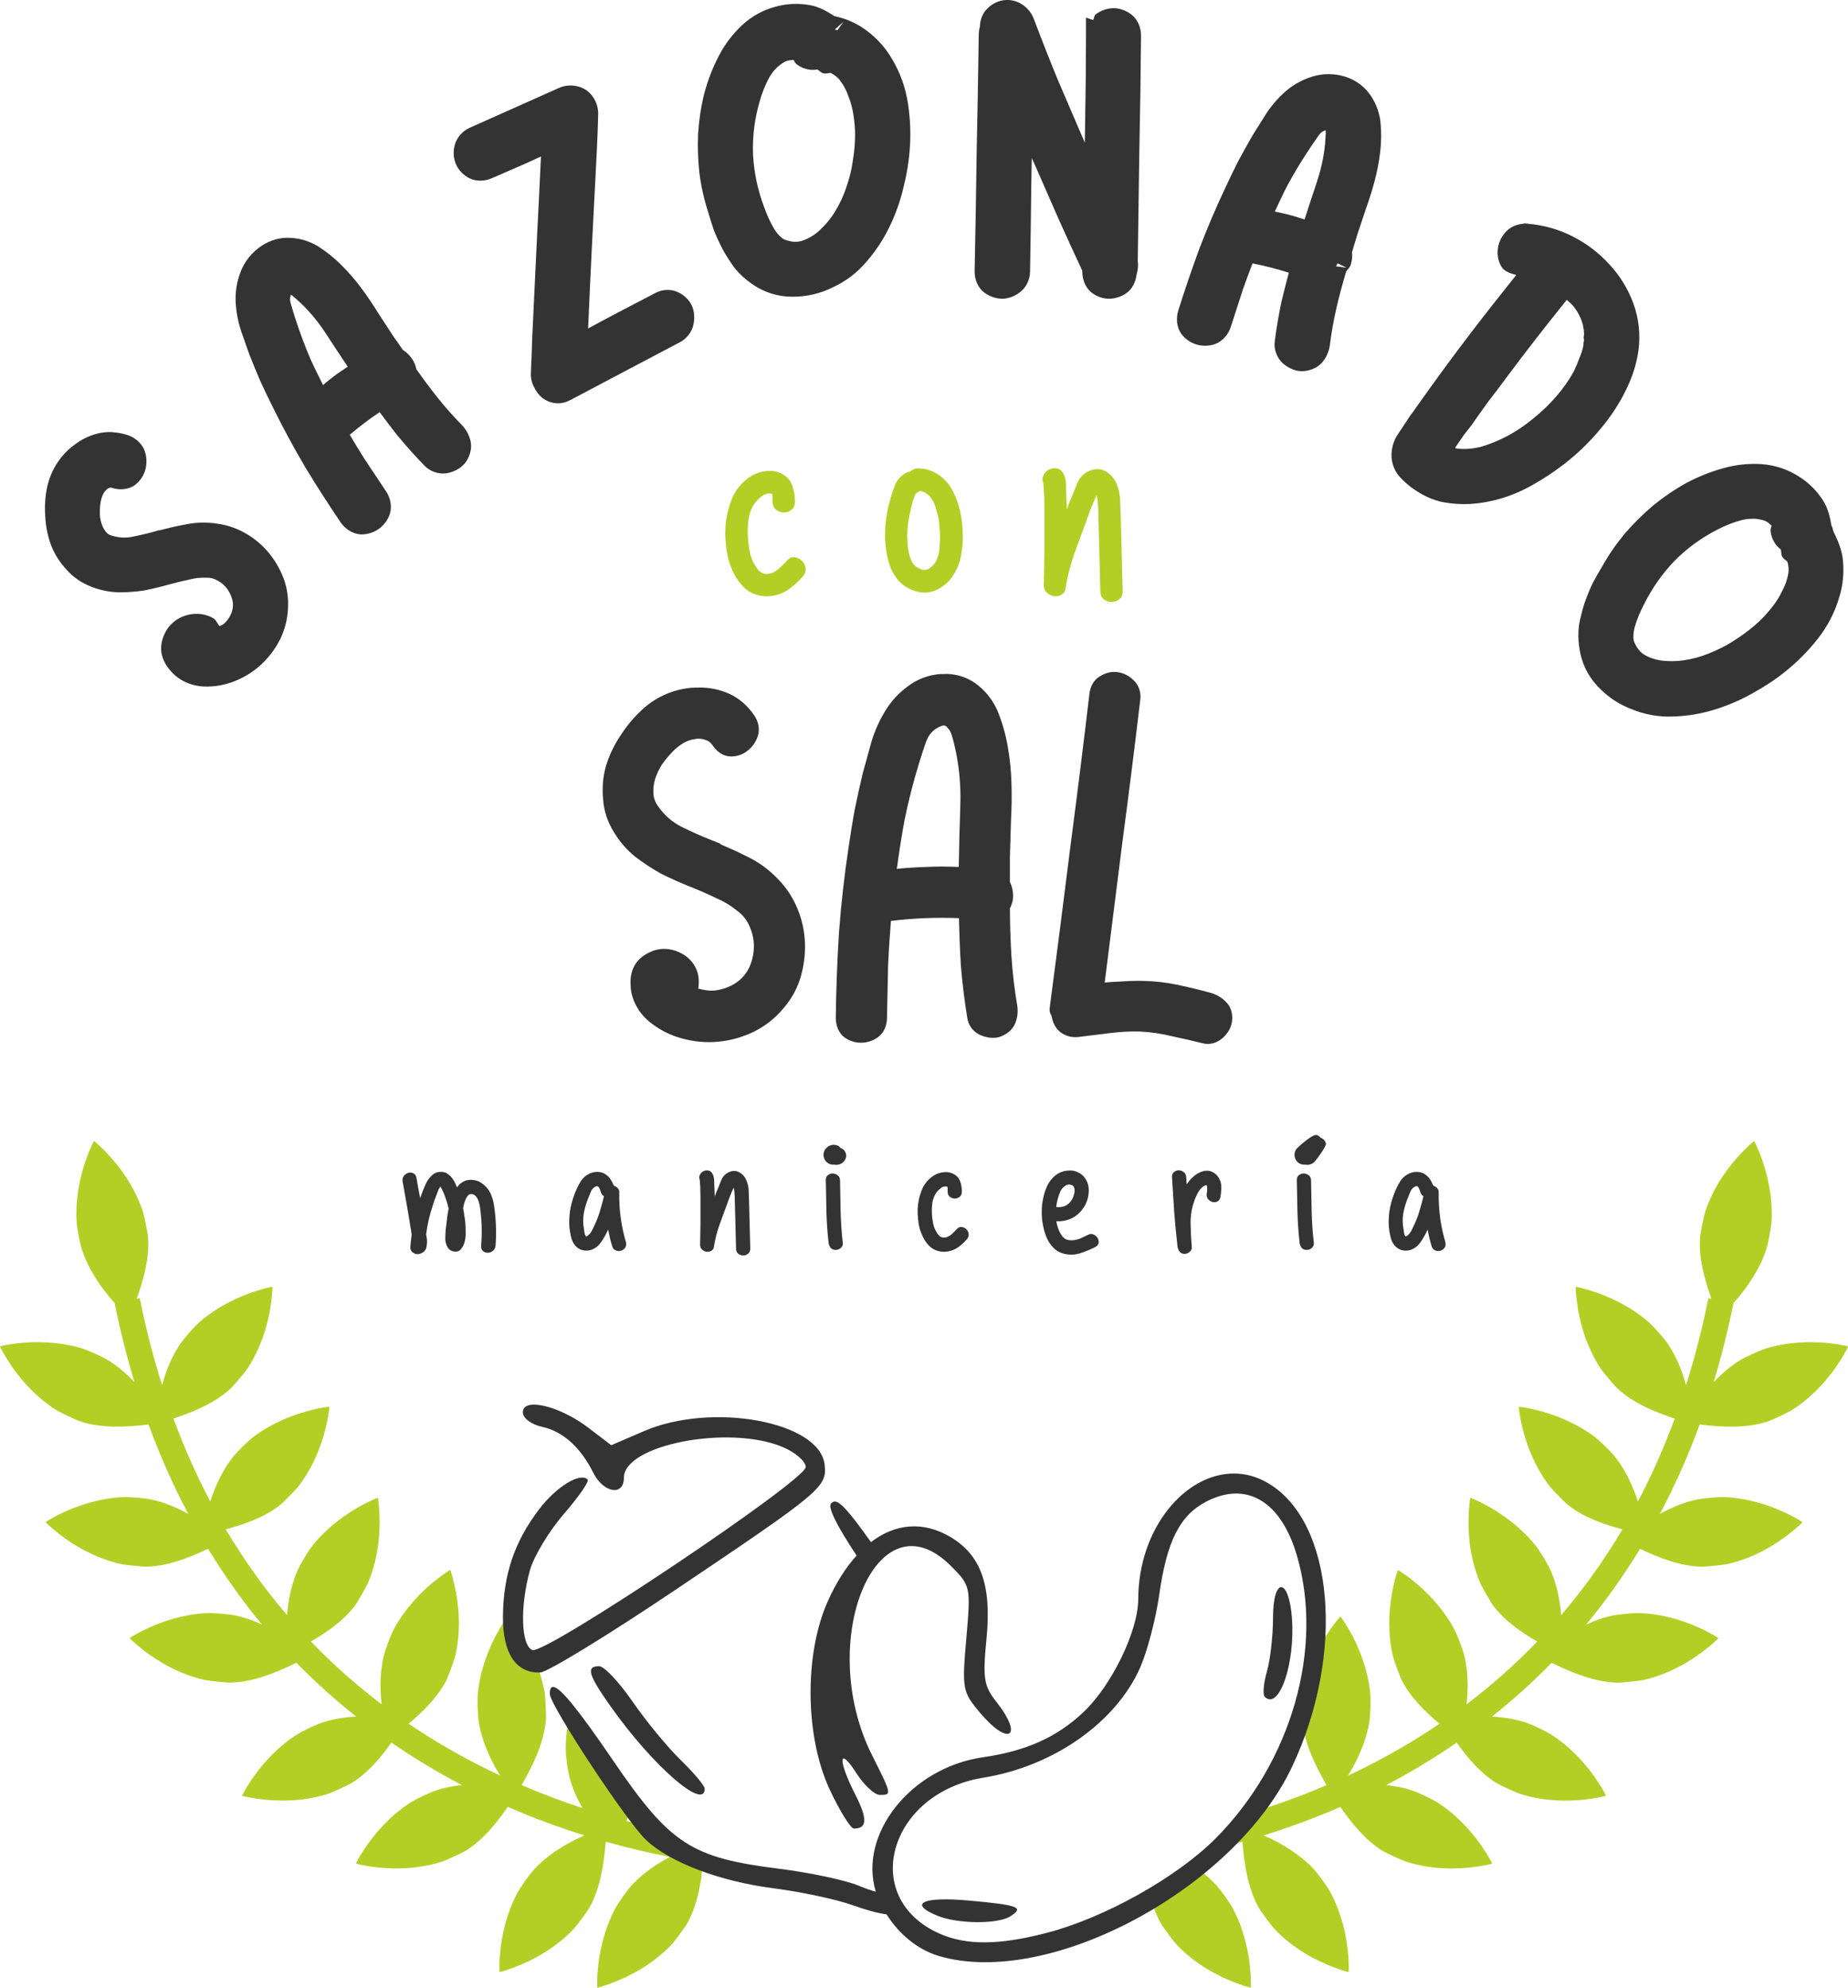 <?xml version="1.0" encoding="UTF-8" standalone="no"?>
<!-- Created with Inkscape (http://www.inkscape.org/) -->

<svg
   width="72.597mm"
   height="78.071mm"
   viewBox="0 0 72.597 78.071"
   version="1.1"
   id="svg8"
   inkscape:version="0.92.4 (5da689c313, 2019-01-14)"
   sodipodi:docname="Logo Manicería.svg.2021_03_07_17_18_25.0.svg"
   xml:space="preserve"
   xmlns:inkscape="http://www.inkscape.org/namespaces/inkscape"
   xmlns:sodipodi="http://sodipodi.sourceforge.net/DTD/sodipodi-0.dtd"
   xmlns="http://www.w3.org/2000/svg"
   xmlns:svg="http://www.w3.org/2000/svg"
   xmlns:rdf="http://www.w3.org/1999/02/22-rdf-syntax-ns#"
   xmlns:cc="http://creativecommons.org/ns#"
   xmlns:dc="http://purl.org/dc/elements/1.1/"><defs
     id="defs2" /><sodipodi:namedview
     id="base"
     pagecolor="#ffffff"
     bordercolor="#666666"
     borderopacity="1.0"
     inkscape:pageopacity="0.0"
     inkscape:pageshadow="2"
     inkscape:zoom="0.69999999"
     inkscape:cx="626.32378"
     inkscape:cy="200.45"
     inkscape:document-units="mm"
     inkscape:current-layer="layer1"
     showgrid="false"
     inkscape:window-width="1680"
     inkscape:window-height="987"
     inkscape:window-x="-8"
     inkscape:window-y="-8"
     inkscape:window-maximized="1"
     units="mm"
     inkscape:showpageshadow="2"
     inkscape:pagecheckerboard="0"
     inkscape:deskcolor="#d1d1d1" /><g
     inkscape:label="Layer 1"
     inkscape:groupmode="layer"
     id="layer1"
     transform="translate(-107.71,-210.316)"><g
       id="g5214"><path
         inkscape:connector-curvature="0"
         id="path1516-0"
         d="m 147.226,210.317 c -0.071,0.003 -0.141,0.013 -0.208,0.031 -0.238,0.061 -0.45,0.208 -0.601,0.392 l -0.01,0.011 -0.008,0.012 c -0.123,0.169 -0.192,0.388 -0.195,0.602 -0.034,0.114 -0.045,0.227 -0.045,0.337 -0.021,1.557 -0.05,3.103 -0.082,4.638 v 0.002 0.002 c -0.021,1.527 -0.048,3.071 -0.08,4.631 v 0.004 0.006 c 0,0.295 0.12,0.631 0.381,0.822 0.198,0.147 0.447,0.242 0.701,0.242 0.247,0 0.494,-0.097 0.689,-0.248 0.26,-0.184 0.405,-0.516 0.406,-0.813 0.021,-1.138 0.038,-2.268 0.049,-3.385 v -0.006 c 0.007,-0.356 0.012,-0.717 0.019,-1.074 0.041,0.093 0.082,0.18 0.124,0.273 0.312,0.71 0.622,1.419 0.933,2.129 h 0.002 v 0.002 c 0.298,0.669 0.608,1.343 0.926,2.022 v 0.035 c 0,0.281 0.102,0.589 0.326,0.791 l 0.01,0.008 0.008,0.008 c 0.193,0.158 0.45,0.258 0.705,0.258 0.241,0 0.486,-0.081 0.684,-0.221 0.239,-0.163 0.368,-0.456 0.4,-0.732 0.048,-0.169 0.073,-0.349 0.045,-0.522 0.021,-1.479 0.043,-2.948 0.064,-4.406 v -0.004 c 0.032,-1.476 0.054,-2.962 0.065,-4.459 v -0.002 -0.002 c 0,-0.291 -0.122,-0.62 -0.377,-0.812 -0.197,-0.156 -0.452,-0.252 -0.703,-0.252 -0.254,0 -0.501,0.095 -0.699,0.242 -0.071,0.052 -0.053,0.153 -0.103,0.223 l -0.28,-0.094 v 0.694 c 0,1.084 -0.01,2.162 -0.031,3.234 v 0.004 0.002 c -0.003,0.325 -0.011,0.654 -0.015,0.98 -0.004,-0.008 -0.006,-0.017 -0.01,-0.025 l -0.002,-0.004 c -0.343,-0.804 -0.686,-1.603 -1.029,-2.396 l -0.004,-0.008 c -0.329,-0.797 -0.647,-1.605 -0.955,-2.424 l -0.002,-0.002 c -0.086,-0.238 -0.261,-0.452 -0.481,-0.586 -0.179,-0.115 -0.402,-0.171 -0.616,-0.162 z m -8.336,0.153 c -0.213,0.006 -0.424,0.035 -0.63,0.087 -0.529,0.127 -1.007,0.381 -1.4,0.75 -0.373,0.349 -0.677,0.75 -0.908,1.197 -3.9e-4,7.4e-4 -0.002,0.001 -0.002,0.002 -2.3e-4,4.5e-4 2.4e-4,0.001 0,0.002 -0.243,0.463 -0.433,0.955 -0.571,1.472 l -0.002,0.004 -0.002,0.006 c -0.125,0.512 -0.204,1.03 -0.238,1.554 v 0.006 l -0.002,0.006 c -0.023,0.52 -0.006,1.041 0.051,1.561 l 0.002,0.006 v 0.004 c 0.068,0.525 0.183,1.034 0.344,1.527 0.066,0.231 0.142,0.471 0.228,0.721 l 0.004,0.011 0.006,0.014 c 0.103,0.251 0.218,0.496 0.344,0.736 l 0.004,0.008 0.004,0.008 c 0.138,0.242 0.289,0.475 0.451,0.695 l 0.01,0.012 0.01,0.012 c 0.188,0.226 0.403,0.421 0.642,0.586 0.467,0.336 1.019,0.514 1.598,0.514 0.56,0 1.092,-0.12 1.57,-0.358 0.51,-0.232 0.957,-0.565 1.322,-0.99 l 0.002,-0.004 c 0.363,-0.41 0.668,-0.867 0.913,-1.367 0.241,-0.493 0.426,-1.005 0.552,-1.533 0.135,-0.53 0.221,-1.042 0.256,-1.537 v -0.004 c 0.046,-0.587 0.023,-1.184 -0.068,-1.789 -0.095,-0.629 -0.305,-1.218 -0.627,-1.756 l -0.002,-0.002 c -0.236,-0.41 -0.549,-0.767 -0.93,-1.062 -0.381,-0.304 -0.823,-0.512 -1.303,-0.613 l -0.027,-0.006 c -0.295,-0.192 -0.604,-0.369 -0.959,-0.431 l -5.1e-4,-0.001 c -0.215,-0.038 -0.429,-0.054 -0.642,-0.048 z m 1.948,0.71 -0.226,0.323 c -0.035,-0.01 -0.07,-0.02 -0.106,-0.028 z m -1.955,1.493 c 0.039,0.046 0.056,0.108 0.101,0.148 l 0.01,0.008 0.01,0.008 c 0.192,0.153 0.459,0.241 0.709,0.221 l 0.027,-0.002 0.029,-0.006 c -0.001,2.1e-4 0.037,-6.9e-4 0.053,-0.002 0.084,0.046 0.146,0.13 0.236,0.148 l 0.023,0.004 0.024,0.002 c 0.078,0.008 0.154,-0.018 0.232,-0.024 0.139,0.072 0.265,0.155 0.373,0.297 0.139,0.183 0.248,0.386 0.328,0.619 l 0.004,0.011 0.004,0.012 c 0.092,0.231 0.158,0.476 0.195,0.741 v 10e-4 c 0.04,0.269 0.06,0.52 0.06,0.75 0,0.325 -0.029,0.67 -0.09,1.033 l -0.002,0.006 v 0.006 c -0.049,0.344 -0.133,0.682 -0.252,1.018 l -0.002,0.004 v 0.004 c -0.107,0.321 -0.249,0.626 -0.424,0.918 -0.17,0.284 -0.37,0.529 -0.604,0.744 h 0.002 l -0.008,0.008 c -0.187,0.179 -0.4,0.311 -0.65,0.406 -0.202,0.071 -0.39,0.077 -0.621,0.008 l -0.012,-0.002 -0.01,-0.004 c -0.096,-0.024 -0.167,-0.061 -0.237,-0.125 -0.095,-0.087 -0.178,-0.185 -0.252,-0.299 -0.085,-0.142 -0.159,-0.283 -0.225,-0.422 -0.071,-0.163 -0.132,-0.313 -0.181,-0.451 l -0.002,-0.004 -0.002,-0.006 c -0.251,-0.663 -0.395,-1.342 -0.436,-2.045 -4e-5,-6.4e-4 4e-5,-0.001 0,-0.002 -0.029,-0.708 0.056,-1.402 0.256,-2.092 v -0.004 l 0.002,-0.004 c 0.086,-0.314 0.21,-0.626 0.373,-0.936 l 0.002,-0.002 c 0.152,-0.269 0.344,-0.466 0.599,-0.615 0.13,-0.072 0.239,-0.07 0.353,-0.08 z m 20.892,0.557 c -0.205,0.012 -0.408,0.054 -0.603,0.125 -0.362,0.123 -0.696,0.315 -0.987,0.574 -0.278,0.248 -0.522,0.531 -0.731,0.848 l -0.004,0.006 -0.002,0.004 c -0.172,0.274 -0.346,0.548 -0.518,0.822 l -0.006,0.01 -0.004,0.008 c -0.19,0.33 -0.375,0.661 -0.554,0.994 l -0.002,0.004 -0.004,0.006 c -0.167,0.328 -0.332,0.667 -0.494,1.018 -0.373,0.787 -0.716,1.59 -1.029,2.406 v 0.002 l -0.002,0.004 c -0.299,0.807 -0.577,1.624 -0.838,2.453 l -0.002,0.004 v 0.002 c -0.085,0.283 -0.068,0.63 0.109,0.892 l 0.008,0.012 0.008,0.011 c 0.145,0.191 0.356,0.341 0.588,0.41 v 0.002 c 0.235,0.07 0.499,0.066 0.732,-0.015 l 0.004,-0.002 0.004,-0.002 c 0.302,-0.111 0.529,-0.394 0.617,-0.686 l 0.471,-1.457 0.004,-0.01 c 0.118,-0.34 0.247,-0.676 0.375,-1.013 0.484,0.094 0.959,0.216 1.426,0.365 -0.095,0.36 -0.191,0.72 -0.275,1.078 l -0.002,0.004 -0.002,0.006 c -0.112,0.526 -0.203,1.057 -0.273,1.596 -0.048,0.302 0.077,0.65 0.297,0.857 l 0.004,0.006 0.006,0.004 c 0.195,0.174 0.445,0.301 0.715,0.318 h 0.02 0.018 c 0.276,-0.003 0.575,-0.104 0.777,-0.318 l 0.006,-0.006 0.006,-0.006 c 0.165,-0.186 0.271,-0.421 0.311,-0.666 l 0.002,-0.008 v -0.01 c 0.061,-0.493 0.146,-0.972 0.254,-1.438 h -0.002 c 0.112,-0.483 0.241,-0.966 0.387,-1.451 h -0.006 c 0.065,-0.096 0.159,-0.175 0.191,-0.281 0.047,-0.157 0.065,-0.327 0.048,-0.492 l 0.191,-0.635 0.004,-0.015 c 0.11,-0.328 0.223,-0.666 0.338,-1.014 l 0.004,-0.013 c 0.132,-0.363 0.246,-0.726 0.344,-1.09 0.104,-0.387 0.18,-0.779 0.226,-1.172 0.048,-0.405 0.05,-0.806 0.008,-1.203 v -0.01 l -0.002,-0.01 c -0.059,-0.407 -0.215,-0.785 -0.463,-1.103 -0.265,-0.339 -0.649,-0.572 -1.078,-0.672 h -5.1e-4 c -0.204,-0.047 -0.412,-0.064 -0.618,-0.052 z m -29.687,0.445 c -0.143,0.004 -0.285,0.034 -0.41,0.092 l -5.1e-4,-5.2e-4 -3.537,1.578 -0.002,0.002 c -0.27,0.124 -0.503,0.393 -0.572,0.694 -0.06,0.245 -0.041,0.52 0.065,0.75 0.107,0.232 0.305,0.422 0.529,0.531 0.276,0.134 0.621,0.11 0.885,-0.011 0.44,-0.191 0.882,-0.383 1.322,-0.575 l 0.004,-0.002 0.006,-0.002 c 0.197,-0.091 0.389,-0.18 0.584,-0.27 -0.051,1.075 -0.102,2.149 -0.158,3.211 v 0.002 0.002 c -0.061,1.331 -0.125,2.67 -0.191,4.016 v 0.006 l -0.02,0.652 c -0.011,0.208 -0.021,0.418 -0.027,0.635 l 0.002,-0.021 c -0.015,0.196 0.035,0.404 0.133,0.578 0.071,0.143 0.167,0.275 0.285,0.379 l 0.01,0.006 0.008,0.008 c 0.147,0.117 0.331,0.192 0.514,0.215 0.218,0.028 0.44,-0.031 0.617,-0.133 l -0.015,0.01 c 0.715,-0.377 1.43,-0.755 2.145,-1.133 0.715,-0.377 1.435,-0.757 2.16,-1.139 h 0.002 c 0.257,-0.138 0.477,-0.409 0.529,-0.713 0.048,-0.238 0.034,-0.498 -0.07,-0.725 -0.103,-0.224 -0.301,-0.411 -0.528,-0.518 -0.278,-0.143 -0.635,-0.117 -0.888,0.018 -5.7e-4,2.9e-4 -0.001,-2.9e-4 -0.002,0 l -0.008,0.004 c -0.569,0.298 -1.138,0.595 -1.707,0.892 -0.315,0.165 -0.626,0.336 -0.939,0.504 0.046,-1.043 0.091,-2.086 0.143,-3.117 0.066,-1.322 0.134,-2.65 0.205,-3.986 v -0.006 -0.006 c 0.007,-0.213 0.016,-0.421 0.027,-0.623 v -0.006 l 0.019,-0.633 v -0.002 c 0.026,-0.362 -0.154,-0.753 -0.447,-0.967 -0.187,-0.137 -0.431,-0.204 -0.67,-0.197 z m 29.701,1.758 v 0.008 c 0.003,0.085 -1.6e-4,0.167 -0.006,0.248 v 0.006 0.006 c -0.03,0.584 -0.142,1.165 -0.337,1.746 h 0.002 c -0.17,0.504 -0.331,0.998 -0.49,1.49 -0.218,-0.067 -0.434,-0.144 -0.656,-0.197 -0.169,-0.045 -0.341,-0.076 -0.512,-0.115 0.157,-0.332 0.309,-0.666 0.476,-0.99 0.273,-0.508 0.568,-0.998 0.885,-1.471 v -0.002 l 0.002,-0.002 c 0.116,-0.176 0.246,-0.365 0.391,-0.566 l 0.002,-0.002 c 0.084,-0.106 0.157,-0.134 0.244,-0.158 z m 7.795,3.656 -0.033,0.016 c -0.247,0.018 -0.5,0.119 -0.671,0.302 -0.169,0.171 -0.286,0.401 -0.322,0.64 -0.044,0.251 0.003,0.527 0.133,0.742 0.123,0.203 0.362,0.263 0.582,0.33 -0.601,0.755 -1.202,1.51 -1.787,2.277 -0.728,0.955 -1.44,1.928 -2.14,2.918 l -0.004,0.006 -0.004,0.006 c -0.078,0.116 -0.157,0.224 -0.235,0.324 l -0.011,0.018 -0.012,0.018 c -0.069,0.107 -0.145,0.222 -0.228,0.346 l -0.002,0.002 c -0.077,0.116 -0.157,0.237 -0.24,0.362 v 0.002 l -0.002,0.002 c -0.119,0.18 -0.191,0.388 -0.221,0.602 -0.055,0.365 0.056,0.762 0.303,1.037 l 0.002,0.002 0.002,0.002 c 0.192,0.211 0.403,0.391 0.631,0.537 0.327,0.221 0.684,0.378 1.062,0.459 l 0.008,0.002 h 0.008 c 0.361,0.066 0.725,0.091 1.091,0.07 h 0.004 l 0.004,-0.002 c 0.792,-0.058 1.553,-0.28 2.265,-0.662 l 0.002,-0.002 c 0.691,-0.376 1.315,-0.809 1.869,-1.301 h 0.002 v -0.002 c 0.285,-0.255 0.558,-0.533 0.819,-0.832 0.263,-0.302 0.503,-0.616 0.715,-0.945 v -0.002 c 0.22,-0.34 0.408,-0.694 0.561,-1.06 0.164,-0.387 0.276,-0.787 0.336,-1.197 v -0.004 l 0.002,-0.004 c 0.084,-0.642 0.018,-1.271 -0.197,-1.86 -0.21,-0.574 -0.527,-1.091 -0.944,-1.537 -0.406,-0.45 -0.893,-0.819 -1.449,-1.102 l -0.002,-0.002 c -0.55,-0.277 -1.136,-0.44 -1.744,-0.492 -6.3e-4,-5e-5 -0.001,5e-5 -0.002,0 h -5.1e-4 c -0.004,-3.4e-4 -0.008,-0.004 -0.012,-0.004 z m -48.553,0.564 5.2e-4,5e-4 c -0.431,-0.003 -0.85,0.152 -1.195,0.426 l -0.002,0.002 c -0.329,0.262 -0.574,0.607 -0.705,1.002 -0.128,0.359 -0.182,0.739 -0.16,1.127 0.021,0.372 0.093,0.742 0.211,1.102 v 0.004 l 0.328,0.932 0.004,0.008 c 0.14,0.354 0.284,0.705 0.434,1.053 l 0.004,0.006 0.002,0.004 c 0.152,0.333 0.315,0.672 0.488,1.015 2.5e-4,5.3e-4 -2.5e-4,0.001 0,0.002 4e-4,7.9e-4 0.002,10e-4 0.002,0.002 0.385,0.782 0.799,1.55 1.244,2.303 v 0.002 l 0.002,0.004 c 0.446,0.736 0.913,1.462 1.4,2.182 l 0.002,0.004 0.002,0.002 c 0.169,0.243 0.452,0.444 0.767,0.469 l 0.014,0.002 h 0.013 c 0.24,0.005 0.489,-0.067 0.688,-0.205 0.202,-0.141 0.364,-0.35 0.445,-0.584 v -0.002 l 0.002,-0.004 c 0.101,-0.305 0.019,-0.66 -0.154,-0.91 -0.282,-0.424 -0.566,-0.849 -0.848,-1.273 l -0.006,-0.01 c -0.193,-0.304 -0.378,-0.615 -0.563,-0.926 0.374,-0.321 0.767,-0.615 1.174,-0.889 0.223,0.298 0.444,0.598 0.672,0.887 l 0.004,0.004 0.004,0.004 c 0.343,0.416 0.704,0.819 1.082,1.209 0.207,0.223 0.556,0.342 0.854,0.299 h 0.006 l 0.006,-0.002 c 0.257,-0.044 0.512,-0.162 0.694,-0.363 l 0.013,-0.013 0.012,-0.014 c 0.169,-0.218 0.277,-0.515 0.235,-0.807 l -0.002,-0.008 v -0.008 c -0.043,-0.245 -0.163,-0.475 -0.33,-0.658 l -0.006,-0.008 -0.006,-0.006 c -0.348,-0.354 -0.671,-0.718 -0.969,-1.092 -0.284,-0.358 -0.559,-0.728 -0.827,-1.108 -0.029,-0.152 -0.091,-0.296 -0.175,-0.417 -0.094,-0.135 -0.215,-0.254 -0.356,-0.343 l -0.38,-0.544 -0.006,-0.008 -0.002,-0.004 c -0.189,-0.29 -0.383,-0.588 -0.584,-0.895 l -0.008,-0.014 c -0.202,-0.328 -0.417,-0.644 -0.64,-0.945 v -0.002 c -0.238,-0.322 -0.499,-0.624 -0.778,-0.904 -0.287,-0.289 -0.6,-0.541 -0.937,-0.755 l -0.008,-0.004 -0.008,-0.006 c -0.355,-0.207 -0.749,-0.319 -1.152,-0.322 z m 41.223,1.006 0.354,0.171 -0.421,-0.054 c 0.027,-0.033 0.047,-0.075 0.067,-0.117 z m -41.11,1.232 0.004,0.002 c 0.069,0.051 0.133,0.105 0.193,0.16 l 0.004,0.004 0.004,0.004 c 0.439,0.386 0.824,0.835 1.158,1.35 0.289,0.446 0.577,0.879 0.864,1.308 -0.192,0.132 -0.39,0.255 -0.574,0.398 -0.136,0.101 -0.264,0.216 -0.397,0.322 -0.162,-0.329 -0.329,-0.655 -0.479,-0.988 -0.229,-0.53 -0.43,-1.066 -0.604,-1.608 v -0.002 l -0.002,-0.002 c -0.066,-0.201 -0.132,-0.423 -0.199,-0.664 -0.03,-0.13 -0.007,-0.203 0.027,-0.285 z m 50.113,0.201 c 0.089,0.09 0.197,0.16 0.273,0.266 l 0.006,0.008 0.006,0.006 c 0.171,0.217 0.282,0.455 0.356,0.717 0.002,0.014 1.7e-4,0.034 0.002,0.049 0.005,0.039 0.015,0.082 0.028,0.128 0.002,0.019 0.004,0.043 0.004,0.075 v 0.037 l 0.004,0.037 c 0.001,0.01 0.003,0.021 0.004,0.031 -0.003,0.018 -0.01,0.044 -0.011,0.062 l -0.008,0.058 0.008,0.061 c 0.003,0.026 0.005,0.04 0.008,0.06 -0.004,0.02 -0.008,0.039 -0.012,0.058 l -0.01,0.045 v 0.045 c -4.7e-4,0.027 -0.003,0.048 -0.006,0.063 -0.03,0.152 -0.08,0.311 -0.151,0.476 l -0.008,0.014 -0.004,0.015 c -0.059,0.166 -0.131,0.338 -0.217,0.512 -0.174,0.319 -0.398,0.639 -0.672,0.959 -0.267,0.311 -0.569,0.602 -0.908,0.875 l -0.004,0.004 -0.004,0.002 c -0.321,0.268 -0.662,0.498 -1.027,0.693 -0.355,0.184 -0.703,0.325 -1.047,0.424 -0.204,0.045 -0.38,0.07 -0.521,0.076 h -0.01 -0.01 c -0.115,0.009 -0.259,0.002 -0.41,-0.014 l -0.043,-0.033 c 0.014,-0.022 0.031,-0.042 0.045,-0.064 l 0.018,-0.027 c 0.096,-0.14 0.188,-0.273 0.273,-0.398 7.6e-4,-0.001 0.001,-0.003 0.002,-0.004 0.1,-0.128 0.203,-0.258 0.309,-0.394 l 0.008,-0.012 0.008,-0.012 c 0.209,-0.303 0.422,-0.602 0.639,-0.898 l 0.008,-0.012 c 0.237,-0.305 0.471,-0.614 0.7,-0.926 l 0.002,-0.002 c 0.767,-1.034 1.563,-2.051 2.375,-3.061 z m -57.122,5.197 c -0.194,-0.011 -0.387,0.005 -0.575,0.051 l -5.2e-4,5e-4 c -0.347,0.084 -0.668,0.243 -0.949,0.465 -0.282,0.208 -0.521,0.474 -0.711,0.787 v 0.002 l -0.002,0.002 c -0.182,0.308 -0.305,0.642 -0.362,0.991 -0.061,0.354 -0.075,0.718 -0.043,1.09 4e-5,6.6e-4 -5e-5,10e-4 0,0.002 0.025,0.374 0.103,0.734 0.235,1.078 l 0.002,0.004 0.002,0.006 c 0.136,0.339 0.337,0.648 0.593,0.924 0.26,0.298 0.594,0.525 0.977,0.672 0.345,0.134 0.698,0.207 1.055,0.217 l 0.008,0.002 h 0.006 c 0.329,8.5e-4 0.66,-0.023 0.989,-0.072 l 0.011,-0.002 0.012,-0.002 c 0.317,-0.063 0.63,-0.138 0.939,-0.225 0.287,-0.08 0.57,-0.147 0.847,-0.205 l 0.01,-0.002 0.008,-0.004 c 0.2,-0.049 0.4,-0.069 0.606,-0.062 h 0.015 0.015 c 0.161,-0.004 0.294,0.029 0.44,0.115 l 0.004,0.004 0.006,0.002 c 0.148,0.083 0.261,0.182 0.356,0.309 0.096,0.129 0.164,0.271 0.209,0.437 0.039,0.17 0.031,0.319 -0.023,0.483 -0.059,0.163 -0.147,0.304 -0.28,0.435 -0.056,0.056 -0.133,0.078 -0.197,0.119 -0.089,-0.099 -0.128,-0.239 -0.242,-0.308 -0.297,-0.179 -0.672,-0.224 -1.008,-0.137 -0.324,0.079 -0.623,0.279 -0.809,0.557 l -0.004,0.008 -0.006,0.008 c -0.164,0.265 -0.261,0.573 -0.221,0.885 l 0.002,0.004 v 0.002 c 0.036,0.258 0.16,0.5 0.33,0.696 0.156,0.196 0.357,0.354 0.586,0.465 0.233,0.112 0.485,0.177 0.742,0.188 0.421,0.019 0.841,-0.055 1.239,-0.217 0.388,-0.157 0.736,-0.377 1.033,-0.655 0.293,-0.274 0.535,-0.596 0.721,-0.957 l 0.004,-0.004 0.002,-0.004 c 0.188,-0.383 0.295,-0.791 0.315,-1.209 0.027,-0.406 -0.028,-0.803 -0.164,-1.179 v -0.004 l -0.002,-0.004 c -0.139,-0.369 -0.333,-0.706 -0.58,-1.008 -0.248,-0.303 -0.546,-0.557 -0.883,-0.754 -0.349,-0.207 -0.731,-0.342 -1.129,-0.398 -0.438,-0.07 -0.879,-0.058 -1.311,0.037 -0.334,0.061 -0.661,0.138 -0.984,0.223 l -0.014,-0.004 -0.111,0.031 -0.01,0.004 -0.008,0.002 c -0.304,0.086 -0.618,0.16 -0.945,0.224 -0.26,0.046 -0.503,0.033 -0.758,-0.044 l -0.006,-0.002 h -0.006 c -0.114,-0.032 -0.17,-0.073 -0.215,-0.125 h -0.002 v -0.002 c -0.082,-0.092 -0.137,-0.187 -0.176,-0.295 -0.044,-0.122 -0.072,-0.249 -0.084,-0.384 -0.005,-0.16 8.1e-4,-0.311 0.02,-0.453 v -0.004 l 0.002,-0.006 c 0.01,-0.09 0.035,-0.189 0.074,-0.297 0.039,-0.095 0.082,-0.16 0.125,-0.203 l 0.013,-0.014 0.014,-0.013 c 0.034,-0.04 0.063,-0.061 0.121,-0.08 l 0.015,-0.004 0.016,-0.008 c 0.008,-0.003 0.012,-0.013 0.086,0.011 l 0.006,0.002 0.006,0.002 c 0.274,0.084 0.623,0.068 0.877,-0.117 l 0.002,-0.002 0.002,-0.002 c 0.199,-0.149 0.353,-0.376 0.412,-0.623 0.061,-0.237 0.049,-0.496 -0.035,-0.725 l -0.002,-0.006 -0.002,-0.008 c -0.114,-0.286 -0.384,-0.511 -0.67,-0.6 -0.192,-0.061 -0.387,-0.098 -0.581,-0.109 z m 64.409,1.25 c -0.379,0.006 -0.752,0.06 -1.116,0.162 -0.506,0.138 -0.997,0.334 -1.471,0.586 l -0.006,0.002 -0.004,0.002 c -0.46,0.257 -0.894,0.553 -1.301,0.885 l -0.004,0.004 -0.004,0.004 c -0.396,0.338 -0.767,0.703 -1.109,1.099 l -0.004,0.006 -0.002,0.004 c -0.333,0.403 -0.625,0.828 -0.875,1.275 -0.001,0.002 -0.002,0.005 -0.004,0.008 -0.002,0.003 -0.004,0.005 -0.006,0.008 -0.124,0.206 -0.248,0.424 -0.371,0.658 l -0.006,0.012 -0.006,0.012 c -0.114,0.246 -0.214,0.498 -0.304,0.754 l -0.004,0.008 -0.002,0.01 c -0.083,0.267 -0.15,0.534 -0.201,0.803 l -0.002,0.015 -0.002,0.014 c -0.037,0.291 -0.033,0.583 0.01,0.871 0.072,0.571 0.316,1.096 0.711,1.52 0.383,0.411 0.832,0.717 1.334,0.906 0.518,0.215 1.066,0.315 1.627,0.293 0.547,-0.014 1.09,-0.103 1.623,-0.266 0.525,-0.16 1.024,-0.373 1.498,-0.64 l 0.006,-0.004 c 0.478,-0.261 0.91,-0.545 1.295,-0.856 l 0.002,-0.002 c 0.461,-0.367 0.881,-0.791 1.261,-1.27 0.396,-0.498 0.685,-1.055 0.859,-1.656 0.139,-0.451 0.187,-0.924 0.145,-1.403 v -0.002 c -0.031,-0.408 -0.185,-0.786 -0.369,-1.15 -0.036,-0.07 -0.029,-0.155 -0.07,-0.223 l -0.012,-0.018 c -0.06,-0.35 -0.141,-0.699 -0.338,-1.004 -0.237,-0.366 -0.539,-0.672 -0.897,-0.904 -0.453,-0.301 -0.964,-0.476 -1.502,-0.514 l 0.001,-0.001 c -0.127,-0.009 -0.255,-0.012 -0.381,-0.01 z m 0.037,2.15 c 0.141,0.004 0.281,0.027 0.422,0.069 0.141,0.046 0.216,0.128 0.301,0.205 -0.007,0.059 -0.041,0.113 -0.039,0.172 v 0.013 0.014 c 0.018,0.245 0.137,0.499 0.322,0.668 l 0.021,0.02 0.024,0.018 c -8.8e-4,-6.3e-4 0.026,0.025 0.037,0.035 0.023,0.094 0.004,0.197 0.053,0.275 l 0.012,0.02 0.015,0.02 c 0.048,0.063 0.117,0.103 0.176,0.156 0.041,0.149 0.066,0.298 0.036,0.473 -0.039,0.227 -0.114,0.445 -0.229,0.662 l -0.006,0.012 -0.006,0.01 c -0.106,0.225 -0.241,0.441 -0.408,0.649 l -0.002,0.002 c -0.17,0.213 -0.339,0.397 -0.507,0.555 -0.238,0.221 -0.51,0.434 -0.816,0.637 l -0.006,0.002 -0.004,0.004 c -0.285,0.198 -0.589,0.368 -0.916,0.51 l -0.006,0.002 -0.004,0.002 c -0.308,0.14 -0.626,0.246 -0.959,0.316 -0.32,0.068 -0.634,0.09 -0.947,0.067 l -0.02,-0.002 c -0.259,-0.015 -0.5,-0.08 -0.74,-0.197 -0.19,-0.099 -0.323,-0.232 -0.43,-0.449 l -0.004,-0.01 -0.006,-0.011 c -0.048,-0.087 -0.068,-0.163 -0.069,-0.258 -0.001,-0.131 0.016,-0.259 0.049,-0.391 3.2e-4,-9.7e-4 -3.4e-4,-0.003 0,-0.004 0.047,-0.16 0.1,-0.311 0.158,-0.455 0.069,-0.159 0.135,-0.303 0.201,-0.43 l 0.004,-0.004 0.002,-0.004 c 0.314,-0.634 0.71,-1.202 1.195,-1.709 0.5,-0.506 1.068,-0.92 1.711,-1.244 l 0.004,-0.002 0.002,-0.002 c 0.29,-0.152 0.605,-0.274 0.946,-0.365 l 5.2e-4,5e-4 c 0.15,-0.036 0.293,-0.052 0.434,-0.048 z"
         style="font-style:normal;font-variant:normal;font-weight:bold;font-stretch:normal;font-size:12.419px;line-height:1.25;font-family:'Life of Apple';-inkscape-font-specification:'Life of Apple Bold';letter-spacing:2.207px;word-spacing:0px;fill:#333333;fill-opacity:1;stroke:none;stroke-width:1;stroke-miterlimit:4;stroke-dasharray:none;stroke-opacity:1" /><g
         transform="translate(29.482,932.342)"
         id="text1563-4"
         style="font-style:normal;font-variant:normal;font-weight:normal;font-stretch:normal;font-size:12.207px;line-height:1.25;font-family:'Life of Apple';-inkscape-font-specification:'Life of Apple';letter-spacing:2.754px;word-spacing:0px;fill:#b3cf25;fill-opacity:1;stroke:none;stroke-width:0.5;stroke-miterlimit:4;stroke-dasharray:none;stroke-opacity:1"
         aria-label="con"><path
           inkscape:connector-curvature="0"
           id="path3215"
           style="font-style:normal;font-variant:normal;font-weight:normal;font-stretch:normal;font-family:'Life of Apple';-inkscape-font-specification:'Life of Apple';letter-spacing:2.754px;fill:#b3cf25;fill-opacity:1;stroke:none;stroke-width:0.5;stroke-miterlimit:4;stroke-dasharray:none;stroke-opacity:1"
           d="m 109.141,-700.003 q 0.134,-0.159 0.293,-0.134 0.171,0.012 0.293,0.134 0.122,0.11 0.146,0.293 0.024,0.171 -0.11,0.33 -0.22,0.256 -0.5,0.464 -0.269,0.208 -0.623,0.281 -0.342,0.073 -0.671,-0.024 -0.317,-0.085 -0.562,-0.342 -0.208,-0.22 -0.342,-0.488 -0.134,-0.269 -0.22,-0.562 -0.073,-0.293 -0.098,-0.598 -0.037,-0.305 -0.024,-0.586 0.024,-0.598 0.244,-1.16 0.22,-0.574 0.745,-0.916 0.269,-0.171 0.586,-0.208 0.33,-0.049 0.61,0.086 0.33,0.159 0.439,0.464 0.11,0.305 0.11,0.647 0,0.208 -0.134,0.317 -0.134,0.11 -0.305,0.11 -0.159,0 -0.305,-0.11 -0.134,-0.11 -0.134,-0.317 0,-0.061 0,-0.171 0,-0.11 -0.024,-0.134 -0.024,-0.012 -0.085,-0.012 -0.049,-0.012 -0.085,0 -0.146,0.024 -0.269,0.134 -0.122,0.098 -0.22,0.22 -0.195,0.269 -0.256,0.61 -0.049,0.342 -0.037,0.659 0.012,0.342 0.086,0.696 0.073,0.342 0.281,0.623 0.134,0.183 0.293,0.208 0.171,0.024 0.33,-0.049 0.159,-0.073 0.293,-0.208 0.146,-0.134 0.256,-0.256 z" /><path
           inkscape:connector-curvature="0"
           id="path3217"
           style="font-style:normal;font-variant:normal;font-weight:normal;font-stretch:normal;font-family:'Life of Apple';-inkscape-font-specification:'Life of Apple';letter-spacing:2.754px;fill:#b3cf25;fill-opacity:1;stroke:none;stroke-width:0.5;stroke-miterlimit:4;stroke-dasharray:none;stroke-opacity:1"
           d="m 114.301,-703.629 q 0.305,0 0.562,0.122 0.256,0.11 0.452,0.305 0.195,0.183 0.33,0.439 0.134,0.256 0.22,0.525 0.159,0.513 0.183,1.086 0.024,0.574 -0.098,1.099 -0.073,0.293 -0.244,0.574 -0.159,0.269 -0.403,0.452 -0.232,0.183 -0.537,0.256 -0.293,0.061 -0.61,-0.049 -0.342,-0.11 -0.574,-0.342 -0.22,-0.232 -0.354,-0.525 -0.122,-0.305 -0.171,-0.635 -0.061,-0.342 -0.061,-0.659 0,-0.354 0.049,-0.708 0.049,-0.354 0.146,-0.684 0.085,-0.317 0.208,-0.623 0.134,-0.305 0.439,-0.464 0.061,-0.024 0.159,-0.049 0.122,-0.122 0.305,-0.122 z m 0.708,3.625 q 0.11,-0.22 0.122,-0.464 0.024,-0.244 0.024,-0.488 0,-0.208 -0.024,-0.415 -0.012,-0.208 -0.061,-0.415 -0.037,-0.146 -0.085,-0.305 -0.049,-0.171 -0.134,-0.305 -0.085,-0.134 -0.208,-0.232 -0.122,-0.098 -0.281,-0.11 -0.049,0.024 -0.073,0.049 -0.098,0.037 -0.134,0.146 -0.037,0.11 -0.073,0.22 -0.085,0.305 -0.146,0.647 -0.11,0.574 -0.037,1.16 0.024,0.244 0.122,0.488 0.098,0.244 0.342,0.342 0.208,0.098 0.378,-0.012 0.171,-0.122 0.269,-0.305 z" /><path
           inkscape:connector-curvature="0"
           id="path3219"
           style="font-style:normal;font-variant:normal;font-weight:normal;font-stretch:normal;font-family:'Life of Apple';-inkscape-font-specification:'Life of Apple';letter-spacing:2.754px;fill:#b3cf25;fill-opacity:1;stroke:none;stroke-width:0.5;stroke-miterlimit:4;stroke-dasharray:none;stroke-opacity:1"
           d="m 122.1,-702.994 q 0.134,0.317 0.134,0.671 0.012,0.342 0.024,0.684 0.024,0.72 0.037,1.428 0.012,0.696 0.037,1.404 0,0.22 -0.134,0.317 -0.134,0.11 -0.305,0.11 -0.159,0 -0.305,-0.11 -0.134,-0.11 -0.134,-0.317 l -0.073,-2.783 q 0,-0.256 -0.012,-0.5 -0.012,-0.244 -0.061,-0.488 -0.11,0.244 -0.208,0.476 -0.085,0.22 -0.183,0.5 -0.244,0.659 -0.488,1.331 -0.232,0.659 -0.342,1.355 -0.024,0.183 -0.171,0.256 -0.134,0.073 -0.293,0.049 -0.146,-0.024 -0.269,-0.134 -0.122,-0.11 -0.122,-0.293 0.012,-0.623 0.024,-1.221 0,-0.61 0,-1.233 0,-0.281 0,-0.549 0,-0.281 -0.012,-0.562 -0.012,-0.098 -0.012,-0.183 0,-0.086 -0.012,-0.183 v -0.024 q -0.024,-0.037 -0.024,-0.037 0,-0.012 0.024,0.012 v -0.012 q -0.073,-0.183 0,-0.33 0.073,-0.146 0.208,-0.22 0.146,-0.073 0.305,-0.049 0.171,0.024 0.269,0.208 0.086,0.159 0.098,0.354 0.012,0.183 0.012,0.354 0.012,0.171 0.012,0.354 0.012,0.171 0.012,0.342 0.049,-0.122 0.085,-0.232 0.049,-0.11 0.098,-0.232 0.11,-0.269 0.232,-0.574 0.134,-0.305 0.415,-0.452 0.378,-0.183 0.684,-0.012 0.317,0.171 0.452,0.525 z m -2.881,-0.012 q 0.012,0.012 0.012,0.024 0,0 0.012,0.012 -0.024,-0.049 -0.024,-0.049 z" /></g><path
         inkscape:connector-curvature="0"
         id="path1583-4"
         d="m 151.414,236.71 c -0.175,0.012 -0.345,0.074 -0.499,0.172 -0.234,0.137 -0.374,0.392 -0.407,0.679 v 5e-4 c -7e-5,5.9e-4 -4.6e-4,0.001 -5.2e-4,0.002 -0.242,2.055 -0.497,4.095 -0.763,6.12 v 5e-4 0.001 c -0.253,2.027 -0.515,4.068 -0.785,6.121 v 0.002 l -5.1e-4,0.002 c -0.005,0.043 -0.01,0.091 -0.016,0.146 v 5.3e-4 5.2e-4 c -0.009,0.082 0.026,0.173 0.071,0.249 0.041,0.212 0.115,0.417 0.267,0.573 0.203,0.211 0.499,0.303 0.8,0.267 h 0.001 5.2e-4 c 0.413,-0.052 0.834,-0.104 1.261,-0.156 0.416,-0.05 0.799,-0.068 1.148,-0.056 3.4e-4,0 7.1e-4,-6e-5 0.001,0 0.418,0.019 0.824,0.078 1.219,0.176 l 0.004,5e-4 0.005,5.3e-4 c 0.424,0.089 0.84,0.185 1.248,0.286 l -0.003,-0.001 c 0.268,0.069 0.555,-0.015 0.771,-0.205 0.208,-0.182 0.345,-0.418 0.374,-0.677 0.032,-0.287 -0.049,-0.568 -0.248,-0.753 -0.168,-0.17 -0.375,-0.291 -0.606,-0.351 -0.428,-0.118 -0.863,-0.224 -1.307,-0.316 v 5e-4 c -0.443,-0.093 -0.897,-0.144 -1.362,-0.151 -0.303,-0.005 -0.608,0.005 -0.914,0.029 l 0.012,-0.001 c -0.152,0.005 -0.304,0.013 -0.454,0.026 -0.042,0.003 -0.083,0.009 -0.125,0.013 0.227,-1.809 0.454,-3.607 0.679,-5.391 v -0.002 c 0.253,-1.901 0.493,-3.811 0.72,-5.73 l 5.2e-4,-0.001 v -10e-4 c 0.032,-0.29 -0.064,-0.573 -0.272,-0.756 -0.174,-0.175 -0.398,-0.288 -0.642,-0.315 -0.061,-0.007 -0.121,-0.008 -0.179,-0.004 z m -6.546,0.078 c -0.061,-8.5e-4 -0.122,2.6e-4 -0.184,0.004 l -0.002,-0.003 c -0.477,0.031 -0.914,0.189 -1.287,0.469 -3.1e-4,2.3e-4 -7.5e-4,2.6e-4 -0.001,5e-4 -0.361,0.257 -0.664,0.583 -0.903,0.972 -0.235,0.383 -0.419,0.795 -0.551,1.235 l -0.001,0.003 -5.2e-4,0.003 c -0.112,0.406 -0.224,0.812 -0.336,1.218 l -0.002,0.005 -0.001,0.005 c -0.112,0.478 -0.218,0.956 -0.316,1.434 l -5.2e-4,0.003 -5.2e-4,0.003 c -0.085,0.465 -0.162,0.944 -0.233,1.437 -0.169,1.111 -0.295,2.229 -0.379,3.354 l -5.1e-4,0.002 v 5.3e-4 c -0.07,1.11 -0.113,2.227 -0.127,3.351 v 0.002 0.002 c 0,0.303 0.106,0.582 0.323,0.76 l 0.005,0.005 0.006,0.004 c 0.192,0.14 0.418,0.216 0.651,0.216 0.062,0 0.122,-0.005 0.18,-0.014 0.177,-0.027 0.346,-0.096 0.492,-0.202 l 0.001,-10e-4 0.002,-0.001 c 0.232,-0.174 0.352,-0.46 0.352,-0.767 l 0.042,-2.01 c 0.025,-0.597 0.065,-1.193 0.112,-1.79 0.891,-0.108 1.781,-0.144 2.672,-0.109 0.015,0.62 0.038,1.236 0.075,1.845 v 0.002 l 5.1e-4,0.003 c 0.056,0.691 0.141,1.382 0.254,2.073 0.038,0.279 0.217,0.523 0.471,0.65 l 0.003,0.002 0.003,0.001 c 0.247,0.115 0.506,0.158 0.75,0.101 l 0.009,-0.002 0.009,-0.003 c 0.27,-0.084 0.493,-0.25 0.611,-0.484 l 0.002,-0.003 0.002,-0.004 c 0.104,-0.225 0.139,-0.474 0.105,-0.726 l -0.001,-0.005 -5.2e-4,-0.004 c -0.111,-0.65 -0.186,-1.292 -0.228,-1.927 -0.04,-0.63 -0.06,-1.268 -0.061,-1.912 0.083,-0.144 0.125,-0.311 0.125,-0.487 0,-0.193 -0.043,-0.376 -0.126,-0.541 v -0.963 -0.008 c 0.014,-0.46 0.028,-0.933 0.042,-1.421 0.028,-0.494 0.035,-0.982 0.021,-1.463 -0.014,-0.502 -0.065,-0.996 -0.151,-1.484 -0.087,-0.493 -0.225,-0.967 -0.414,-1.418 l -0.002,-0.004 -0.002,-0.005 c -0.199,-0.428 -0.488,-0.78 -0.859,-1.043 -0.335,-0.237 -0.727,-0.358 -1.152,-0.364 z m -9.708,0.535 c -0.402,-0.009 -0.808,0.068 -1.21,0.226 l -0.001,5.3e-4 h -0.001 c -0.389,0.157 -0.735,0.378 -1.033,0.66 -2.7e-4,2.4e-4 -2.5e-4,7.9e-4 -5.2e-4,0.001 -0.318,0.294 -0.6,0.634 -0.844,1.019 -0.248,0.375 -0.436,0.773 -0.561,1.193 l -5.2e-4,0.003 -5.2e-4,0.002 c -0.114,0.41 -0.148,0.84 -0.105,1.285 0.028,0.447 0.171,0.88 0.422,1.288 0.229,0.375 0.505,0.696 0.828,0.958 l 0.003,0.002 0.003,0.002 c 0.324,0.249 0.666,0.474 1.027,0.674 l 0.005,0.003 0.006,0.003 c 0.368,0.181 0.74,0.348 1.119,0.499 0.367,0.147 0.722,0.302 1.062,0.466 l 0.005,0.002 0.004,0.002 c 0.279,0.121 0.535,0.277 0.77,0.47 l 0.006,0.005 0.006,0.004 c 0.228,0.165 0.391,0.373 0.499,0.641 l 0.001,0.003 10e-4,0.003 c 0.108,0.25 0.159,0.502 0.156,0.764 -0.003,0.263 -0.057,0.519 -0.163,0.773 -0.124,0.273 -0.303,0.486 -0.55,0.653 -0.242,0.156 -0.506,0.252 -0.804,0.291 -0.226,0.029 -0.446,-0.018 -0.668,-0.07 0.036,-0.247 0.032,-0.492 -0.059,-0.723 -0.128,-0.327 -0.384,-0.578 -0.717,-0.718 -0.319,-0.141 -0.665,-0.16 -0.99,-0.05 l -0.004,0.002 -0.004,0.002 c -0.32,0.122 -0.574,0.309 -0.723,0.567 l -0.001,0.002 -5.1e-4,0.001 c -0.128,0.226 -0.178,0.489 -0.16,0.764 0.003,0.264 0.07,0.527 0.197,0.779 0.129,0.254 0.304,0.474 0.519,0.654 0.376,0.316 0.812,0.542 1.298,0.675 0.481,0.132 0.963,0.175 1.44,0.128 0.474,-0.047 0.932,-0.175 1.369,-0.381 l 0.002,-10e-4 0.002,-0.001 c 0.452,-0.225 0.84,-0.526 1.155,-0.901 0.315,-0.359 0.545,-0.763 0.685,-1.207 l 5.1e-4,-0.002 5.2e-4,-0.002 c 0.135,-0.451 0.196,-0.91 0.181,-1.373 -0.015,-0.465 -0.112,-0.914 -0.289,-1.343 -0.179,-0.443 -0.435,-0.836 -0.766,-1.172 -0.363,-0.384 -0.786,-0.688 -1.261,-0.91 -0.334,-0.171 -0.672,-0.318 -1.011,-0.465 l 0.015,-0.015 -0.35,-0.139 c -0.394,-0.156 -0.791,-0.332 -1.191,-0.53 l -10e-4,-5.3e-4 c -0.359,-0.185 -0.653,-0.439 -0.889,-0.769 l -0.002,-0.002 -0.002,-0.002 c -0.13,-0.174 -0.192,-0.339 -0.204,-0.511 v -5.1e-4 -5.3e-4 c -0.015,-0.208 0.008,-0.404 0.068,-0.595 0.063,-0.199 0.153,-0.388 0.27,-0.57 0.066,-0.093 0.134,-0.181 0.204,-0.265 0.072,-0.086 0.146,-0.168 0.221,-0.243 l 0.002,-0.002 0.002,-0.002 c 0.108,-0.112 0.237,-0.216 0.39,-0.313 0.159,-0.094 0.307,-0.146 0.449,-0.164 l 0.009,-0.002 0.009,-0.002 c 0.135,-0.028 0.262,-0.021 0.4,0.027 l 0.008,0.003 0.008,0.002 c 0.112,0.03 0.208,0.099 0.305,0.243 l 0.002,0.003 0.002,0.003 c 0.168,0.236 0.411,0.396 0.682,0.402 h 0.002 10e-4 c 0.247,0.003 0.482,-0.076 0.667,-0.229 0.19,-0.149 0.33,-0.35 0.403,-0.584 l 10e-4,-0.003 0.001,-0.004 c 0.077,-0.275 0.014,-0.569 -0.157,-0.81 -0.265,-0.38 -0.596,-0.665 -0.984,-0.838 -0.375,-0.166 -0.773,-0.246 -1.185,-0.239 z m 9.627,1.488 c 0.01,0 0.013,9.8e-4 0.011,5.3e-4 l 0.004,0.001 0.004,0.001 c 0.057,0.014 0.09,0.036 0.13,0.092 l 0.012,0.017 0.015,0.015 c 0.05,0.05 0.094,0.122 0.127,0.231 l 10e-4,0.004 0.001,0.004 c 0.039,0.118 0.072,0.235 0.098,0.352 l 5.2e-4,0.003 5.1e-4,0.003 c 0.19,0.775 0.272,1.577 0.244,2.409 -0.027,0.822 -0.048,1.63 -0.061,2.425 -0.425,-0.016 -0.851,-0.024 -1.276,0 -0.246,0.007 -0.492,0.019 -0.738,0.037 h -5.1e-4 c -0.14,0.01 -0.279,0.025 -0.419,0.039 0.089,-0.643 0.185,-1.284 0.304,-1.917 0.152,-0.748 0.339,-1.482 0.56,-2.202 l 5.1e-4,-5.1e-4 v -0.001 c 0.082,-0.273 0.178,-0.568 0.288,-0.884 l 5.2e-4,-0.001 c 0.107,-0.274 0.262,-0.446 0.487,-0.559 0.105,-0.053 0.181,-0.068 0.207,-0.068 z m 14.647,16.086 c -0.155,-0.041 -0.644,0.396 -0.758,0.51 -0.062,0.057 -0.098,0.129 -0.109,0.217 -0.01,0.088 0.005,0.168 0.046,0.241 0.036,0.067 0.088,0.119 0.156,0.155 0.067,0.036 0.137,0.049 0.209,0.039 0.067,0.015 0.135,0.013 0.202,-0.008 0.072,-0.021 0.132,-0.057 0.178,-0.109 0.088,-0.103 0.471,-0.611 0.44,-0.72 -0.036,-0.109 -0.106,-0.181 -0.209,-0.217 -0.041,-0.057 -0.093,-0.093 -0.156,-0.109 z m -18.97,0.385 c -0.109,-0.002 -0.206,0.04 -0.291,0.125 -0.062,0.057 -0.098,0.129 -0.109,0.217 -0.01,0.088 0.005,0.168 0.046,0.241 0.036,0.067 0.088,0.119 0.156,0.155 0.067,0.036 0.137,0.049 0.209,0.039 0.067,0.015 0.135,0.013 0.202,-0.008 0.072,-0.021 0.132,-0.057 0.178,-0.109 0.088,-0.103 0.116,-0.21 0.085,-0.318 -0.036,-0.109 -0.106,-0.181 -0.209,-0.217 -0.041,-0.057 -0.093,-0.093 -0.156,-0.109 -0.039,-0.01 -0.076,-0.016 -0.112,-0.017 z m 13.552,1.002 c -0.067,0 -0.13,0.023 -0.187,0.07 -0.057,0.041 -0.083,0.108 -0.077,0.202 0.026,0.455 0.054,0.91 0.085,1.366 0.036,0.455 0.081,0.911 0.132,1.366 0.01,0.072 0.039,0.137 0.085,0.194 0.047,0.057 0.112,0.085 0.194,0.085 0.072,0 0.139,-0.028 0.202,-0.085 0.062,-0.052 0.088,-0.116 0.077,-0.194 -0.026,-0.305 -0.041,-0.611 -0.046,-0.916 -0.005,-0.31 0.046,-0.613 0.155,-0.908 0.015,-0.046 0.037,-0.098 0.062,-0.155 0.026,-0.062 0.054,-0.119 0.085,-0.171 0.036,-0.057 0.075,-0.108 0.116,-0.155 0.047,-0.046 0.096,-0.08 0.147,-0.101 0.031,-0.01 0.05,-0.015 0.055,-0.015 0.01,-0.005 0.018,0.01 0.023,0.046 0.011,0.047 0.013,0.093 0.008,0.14 0,0.046 -0.005,0.091 -0.015,0.132 -0.015,0.088 -9e-5,0.163 0.046,0.225 0.047,0.057 0.104,0.096 0.171,0.116 0.067,0.021 0.132,0.016 0.194,-0.015 0.067,-0.031 0.108,-0.091 0.124,-0.179 h 5.2e-4 c 0.015,-0.083 0.026,-0.168 0.031,-0.256 0.01,-0.093 0.008,-0.181 -0.008,-0.264 -0.015,-0.088 -0.047,-0.168 -0.093,-0.241 -0.047,-0.078 -0.111,-0.142 -0.194,-0.194 -0.093,-0.057 -0.189,-0.083 -0.287,-0.077 -0.098,0.005 -0.191,0.031 -0.279,0.077 -0.088,0.041 -0.171,0.098 -0.249,0.171 -0.078,0.067 -0.142,0.14 -0.194,0.218 -0.015,0.015 -0.034,0.039 -0.054,0.07 -0.005,-0.047 -0.008,-0.093 -0.008,-0.14 0,-0.047 -0.002,-0.093 -0.008,-0.14 -0.005,-0.093 -0.039,-0.16 -0.101,-0.202 -0.057,-0.046 -0.121,-0.07 -0.194,-0.07 z m -18.586,0.007 c -0.032,0.005 -0.064,0.016 -0.095,0.032 -0.057,0.031 -0.101,0.077 -0.132,0.14 -0.031,0.062 -0.031,0.132 0,0.209 v 0.008 c -0.01,-0.011 -0.015,-0.014 -0.015,-0.008 l 0.015,0.023 v 0.015 c 0.005,0.041 0.008,0.081 0.008,0.117 0,0.036 0.003,0.075 0.008,0.116 0.005,0.119 0.008,0.238 0.008,0.357 v 0.349 0.784 c -0.005,0.254 -0.01,0.512 -0.015,0.776 0,0.078 0.026,0.14 0.077,0.187 0.052,0.047 0.109,0.075 0.171,0.085 0.067,0.01 0.129,5e-5 0.186,-0.031 0.062,-0.031 0.098,-0.085 0.109,-0.163 0.047,-0.295 0.119,-0.582 0.218,-0.861 0.103,-0.285 0.207,-0.567 0.311,-0.846 0.041,-0.119 0.08,-0.225 0.116,-0.318 0.041,-0.098 0.085,-0.199 0.132,-0.303 0.021,0.103 0.033,0.207 0.039,0.311 0.005,0.103 0.008,0.21 0.008,0.318 l 0.046,1.769 c 0,0.088 0.028,0.155 0.085,0.202 0.062,0.046 0.127,0.07 0.194,0.07 0.072,0 0.137,-0.024 0.194,-0.07 0.057,-0.041 0.085,-0.108 0.085,-0.202 -0.01,-0.3 -0.018,-0.598 -0.023,-0.892 -0.005,-0.3 -0.013,-0.603 -0.023,-0.908 -0.005,-0.145 -0.01,-0.29 -0.015,-0.435 0,-0.15 -0.028,-0.292 -0.085,-0.427 l -5.2e-4,-5e-4 c -0.057,-0.15 -0.152,-0.261 -0.287,-0.334 -0.129,-0.072 -0.274,-0.069 -0.435,0.008 -0.119,0.062 -0.207,0.157 -0.264,0.287 -0.052,0.129 -0.101,0.251 -0.147,0.365 -0.021,0.052 -0.041,0.101 -0.062,0.148 -0.015,0.047 -0.034,0.096 -0.055,0.147 0,-0.072 -0.002,-0.145 -0.008,-0.218 0,-0.078 -0.002,-0.152 -0.008,-0.225 0,-0.072 -0.003,-0.148 -0.008,-0.225 -0.005,-0.083 -0.026,-0.158 -0.062,-0.225 -0.041,-0.078 -0.099,-0.121 -0.171,-0.132 -0.034,-0.005 -0.066,-0.006 -0.099,-5e-4 z m 14.305,0 c -0.035,3.2e-4 -0.071,0.003 -0.107,0.008 -0.166,0.015 -0.316,0.075 -0.45,0.178 -0.129,0.103 -0.233,0.23 -0.311,0.38 -0.078,0.155 -0.134,0.321 -0.171,0.497 -0.041,0.176 -0.062,0.354 -0.062,0.535 -0.005,0.181 0.01,0.36 0.046,0.536 0.031,0.176 0.08,0.344 0.147,0.504 0.072,0.166 0.173,0.31 0.303,0.435 0.135,0.119 0.295,0.191 0.481,0.217 0.197,0.031 0.388,0.013 0.575,-0.054 0.191,-0.062 0.372,-0.137 0.543,-0.225 0.083,-0.041 0.129,-0.096 0.14,-0.163 0.01,-0.072 -0.003,-0.137 -0.039,-0.194 -0.036,-0.062 -0.09,-0.108 -0.163,-0.14 -0.067,-0.031 -0.14,-0.026 -0.218,0.015 -0.088,0.041 -0.181,0.085 -0.279,0.132 -0.098,0.041 -0.197,0.067 -0.295,0.077 -0.098,0.01 -0.192,8e-5 -0.28,-0.031 -0.083,-0.036 -0.155,-0.108 -0.217,-0.217 -0.083,-0.14 -0.14,-0.306 -0.171,-0.497 0.212,0.01 0.409,-0.026 0.59,-0.108 0.186,-0.088 0.341,-0.223 0.466,-0.404 0.057,-0.078 0.103,-0.166 0.14,-0.264 0.036,-0.098 0.06,-0.199 0.07,-0.302 0.015,-0.104 0.012,-0.205 -0.008,-0.303 -0.015,-0.098 -0.052,-0.192 -0.109,-0.28 -0.078,-0.124 -0.184,-0.214 -0.318,-0.271 -0.097,-0.043 -0.198,-0.064 -0.304,-0.062 z m -24.695,0.055 c -0.135,-0.005 -0.251,0.036 -0.349,0.124 -0.098,0.088 -0.176,0.189 -0.233,0.303 -0.047,0.098 -0.09,0.199 -0.132,0.302 -0.036,0.098 -0.072,0.199 -0.109,0.303 -0.026,-0.135 -0.052,-0.266 -0.077,-0.396 -0.021,-0.135 -0.044,-0.269 -0.07,-0.404 -0.015,-0.088 -0.057,-0.147 -0.124,-0.178 -0.067,-0.031 -0.134,-0.036 -0.202,-0.015 -0.067,0.021 -0.124,0.062 -0.171,0.124 -0.047,0.057 -0.062,0.13 -0.046,0.218 0.041,0.217 0.08,0.432 0.116,0.644 0.036,0.207 0.073,0.419 0.109,0.637 0.021,0.109 0.039,0.217 0.054,0.326 0.015,0.109 0.034,0.215 0.054,0.318 0.005,0.026 0.008,0.052 0.008,0.077 0.005,0.026 0.01,0.052 0.015,0.078 -0.01,0.083 -0.021,0.165 -0.031,0.248 -0.005,0.078 -0.013,0.161 -0.023,0.249 -0.005,0.088 0.031,0.16 0.109,0.217 0.083,0.057 0.166,0.072 0.249,0.046 0.15,-0.041 0.24,-0.124 0.271,-0.248 0.031,-0.129 0.037,-0.259 0.016,-0.388 -0.005,-0.026 -0.011,-0.049 -0.016,-0.07 0,-0.021 -0.003,-0.041 -0.008,-0.062 0.026,-0.197 0.06,-0.388 0.101,-0.575 0.047,-0.191 0.101,-0.38 0.163,-0.566 0.021,-0.067 0.041,-0.132 0.062,-0.194 0.026,-0.067 0.052,-0.134 0.077,-0.202 0.021,-0.052 0.042,-0.106 0.062,-0.163 0.021,-0.062 0.049,-0.117 0.085,-0.163 l 0.015,-0.015 c 0.01,0.036 0.021,0.054 0.031,0.054 0.031,0.062 0.065,0.135 0.101,0.218 0.072,0.181 0.135,0.377 0.187,0.59 -0.031,0.155 -0.055,0.31 -0.07,0.466 -0.015,0.119 -0.031,0.243 -0.046,0.373 -0.01,0.124 -0.015,0.248 -0.015,0.373 0.005,0.109 0.036,0.215 0.093,0.318 0.062,0.098 0.153,0.152 0.272,0.163 0.098,0.01 0.176,-0.015 0.233,-0.077 0.062,-0.067 0.108,-0.145 0.14,-0.233 0.047,-0.135 0.067,-0.277 0.062,-0.427 0,-0.15 -0.005,-0.293 -0.015,-0.427 -0.01,-0.088 -0.023,-0.176 -0.039,-0.264 -0.01,-0.093 -0.026,-0.184 -0.046,-0.272 0.01,-0.057 0.023,-0.119 0.039,-0.186 0.021,-0.067 0.044,-0.13 0.07,-0.187 0.026,-0.057 0.057,-0.103 0.093,-0.14 0.036,-0.036 0.081,-0.052 0.132,-0.046 0.078,0.01 0.137,0.044 0.178,0.101 0.047,0.057 0.08,0.124 0.101,0.202 0.026,0.072 0.044,0.15 0.054,0.233 0.01,0.078 0.019,0.145 0.024,0.202 0.026,0.217 0.039,0.434 0.039,0.652 0.005,0.212 -0.003,0.427 -0.023,0.644 -0.005,0.088 0.018,0.155 0.07,0.202 0.057,0.046 0.119,0.07 0.186,0.07 0.072,0 0.14,-0.023 0.202,-0.07 0.062,-0.047 0.098,-0.114 0.109,-0.202 0.021,-0.269 0.026,-0.536 0.015,-0.799 -0.01,-0.269 -0.036,-0.538 -0.077,-0.807 -0.015,-0.109 -0.044,-0.217 -0.085,-0.326 -0.036,-0.114 -0.088,-0.215 -0.156,-0.303 -0.067,-0.088 -0.147,-0.163 -0.24,-0.225 -0.088,-0.067 -0.194,-0.109 -0.318,-0.125 -0.15,-0.021 -0.279,-0.003 -0.388,0.054 -0.103,0.052 -0.192,0.13 -0.264,0.233 -0.031,-0.072 -0.065,-0.145 -0.101,-0.218 -0.036,-0.072 -0.08,-0.137 -0.132,-0.194 -0.052,-0.057 -0.109,-0.103 -0.171,-0.14 -0.062,-0.036 -0.134,-0.054 -0.217,-0.054 z m 6.109,0 c -0.129,0.005 -0.248,0.041 -0.357,0.109 -0.103,0.062 -0.189,0.143 -0.256,0.241 -0.062,0.098 -0.117,0.199 -0.163,0.302 -0.057,0.119 -0.106,0.243 -0.147,0.373 -0.041,0.124 -0.075,0.251 -0.101,0.38 -0.026,0.124 -0.042,0.251 -0.047,0.38 -0.01,0.124 -0.01,0.251 0,0.38 0.01,0.119 0.032,0.243 0.062,0.373 0.026,0.129 0.077,0.243 0.155,0.342 0.078,0.098 0.176,0.163 0.295,0.194 0.119,0.031 0.238,0.026 0.357,-0.015 0.124,-0.047 0.228,-0.119 0.311,-0.217 0.083,-0.103 0.155,-0.212 0.218,-0.326 0.047,-0.083 0.088,-0.166 0.124,-0.249 0.026,0.109 0.049,0.217 0.07,0.326 0.026,0.109 0.055,0.215 0.086,0.318 0.026,0.088 0.072,0.145 0.14,0.171 0.067,0.031 0.134,0.036 0.202,0.015 0.067,-0.015 0.122,-0.052 0.163,-0.108 0.046,-0.062 0.059,-0.137 0.039,-0.225 -0.186,-0.626 -0.274,-1.278 -0.264,-1.955 0.005,-0.072 -0.015,-0.13 -0.062,-0.171 -0.041,-0.046 -0.09,-0.077 -0.147,-0.093 -0.036,-0.088 -0.078,-0.168 -0.125,-0.241 -0.047,-0.078 -0.111,-0.145 -0.194,-0.202 -0.103,-0.073 -0.223,-0.106 -0.357,-0.101 z m 32.192,0 c -0.129,0.005 -0.248,0.041 -0.357,0.109 -0.103,0.062 -0.189,0.143 -0.256,0.241 -0.062,0.098 -0.116,0.199 -0.163,0.302 -0.057,0.119 -0.106,0.243 -0.148,0.373 -0.041,0.124 -0.075,0.251 -0.101,0.38 -0.026,0.124 -0.041,0.251 -0.046,0.38 -0.01,0.124 -0.01,0.251 0,0.38 0.01,0.119 0.031,0.243 0.062,0.373 0.026,0.129 0.077,0.243 0.155,0.342 0.078,0.098 0.176,0.163 0.295,0.194 0.119,0.031 0.238,0.026 0.357,-0.015 0.124,-0.047 0.228,-0.119 0.311,-0.217 0.083,-0.103 0.155,-0.212 0.217,-0.326 0.047,-0.083 0.088,-0.166 0.125,-0.249 0.026,0.109 0.049,0.217 0.07,0.326 0.026,0.109 0.054,0.215 0.085,0.318 0.026,0.088 0.072,0.145 0.14,0.171 0.067,0.031 0.135,0.036 0.202,0.015 0.067,-0.015 0.121,-0.052 0.163,-0.108 0.047,-0.062 0.059,-0.137 0.039,-0.225 -0.186,-0.626 -0.274,-1.278 -0.264,-1.955 0.005,-0.072 -0.016,-0.13 -0.062,-0.171 -0.041,-0.046 -0.09,-0.077 -0.147,-0.093 -0.036,-0.088 -0.077,-0.168 -0.124,-0.241 -0.047,-0.078 -0.112,-0.145 -0.194,-0.202 -0.103,-0.073 -0.223,-0.106 -0.357,-0.101 z m -18.478,0.007 c -0.034,3.5e-4 -0.068,0.003 -0.103,0.008 -0.135,0.015 -0.259,0.059 -0.373,0.132 -0.222,0.145 -0.38,0.339 -0.473,0.582 -0.093,0.238 -0.145,0.483 -0.155,0.737 -0.005,0.119 -3e-5,0.243 0.015,0.373 0.01,0.129 0.031,0.256 0.062,0.38 0.036,0.124 0.083,0.243 0.14,0.357 0.057,0.114 0.13,0.217 0.218,0.311 0.103,0.109 0.223,0.181 0.357,0.217 0.14,0.041 0.282,0.047 0.427,0.015 0.15,-0.031 0.282,-0.09 0.396,-0.178 0.119,-0.088 0.225,-0.186 0.318,-0.295 0.057,-0.067 0.08,-0.137 0.07,-0.209 -0.01,-0.078 -0.041,-0.14 -0.093,-0.187 -0.052,-0.052 -0.114,-0.08 -0.187,-0.085 -0.067,-0.01 -0.129,0.018 -0.186,0.085 -0.047,0.052 -0.101,0.106 -0.163,0.163 -0.057,0.057 -0.119,0.101 -0.186,0.132 -0.067,0.031 -0.137,0.041 -0.21,0.031 -0.067,-0.01 -0.129,-0.054 -0.186,-0.132 -0.088,-0.119 -0.148,-0.251 -0.179,-0.396 -0.031,-0.15 -0.049,-0.297 -0.054,-0.442 -0.005,-0.135 0.003,-0.274 0.023,-0.419 0.026,-0.145 0.081,-0.274 0.163,-0.388 0.041,-0.052 0.088,-0.098 0.14,-0.14 0.052,-0.047 0.109,-0.075 0.171,-0.085 0.015,-0.005 0.034,-0.005 0.054,0 0.026,0 0.044,0.002 0.054,0.008 0.01,0.01 0.015,0.039 0.015,0.085 v 0.109 c 0,0.088 0.028,0.155 0.085,0.202 0.062,0.046 0.127,0.07 0.194,0.07 0.072,0 0.137,-0.023 0.194,-0.07 0.057,-0.047 0.085,-0.114 0.085,-0.202 0,-0.145 -0.023,-0.282 -0.07,-0.411 -0.047,-0.129 -0.14,-0.228 -0.28,-0.295 -0.089,-0.043 -0.184,-0.064 -0.285,-0.062 z m -4.448,0.055 c -0.067,0 -0.129,0.023 -0.186,0.07 -0.057,0.041 -0.083,0.109 -0.077,0.202 0.01,0.409 0.018,0.817 0.023,1.226 0.01,0.409 0.039,0.818 0.085,1.226 0.01,0.078 0.039,0.145 0.085,0.202 0.047,0.052 0.112,0.077 0.194,0.077 0.072,0 0.139,-0.026 0.202,-0.077 0.062,-0.057 0.088,-0.124 0.077,-0.202 -0.047,-0.409 -0.075,-0.818 -0.085,-1.226 -0.005,-0.409 -0.013,-0.817 -0.023,-1.226 0,-0.088 -0.031,-0.156 -0.093,-0.202 -0.062,-0.047 -0.13,-0.07 -0.202,-0.07 z m 18.504,0 c -0.067,0 -0.129,0.023 -0.186,0.07 -0.057,0.041 -0.083,0.109 -0.078,0.202 0.01,0.409 0.018,0.817 0.024,1.226 0.01,0.409 0.039,0.818 0.085,1.226 0.01,0.078 0.039,0.145 0.085,0.202 0.047,0.052 0.112,0.077 0.194,0.077 0.072,0 0.139,-0.026 0.202,-0.077 0.062,-0.057 0.088,-0.124 0.077,-0.202 -0.047,-0.409 -0.075,-0.818 -0.085,-1.226 -0.005,-0.409 -0.013,-0.817 -0.023,-1.226 0,-0.088 -0.031,-0.156 -0.093,-0.202 -0.062,-0.047 -0.13,-0.07 -0.202,-0.07 z m -23.713,0.272 0.015,0.031 -0.008,-0.008 c 0,-0.005 -0.002,-0.01 -0.008,-0.015 z m 14.562,0.17 c 0.01,0 0.021,0.003 0.031,0.008 0.015,0.005 0.028,0.01 0.039,0.015 0.01,0.005 0.021,0.015 0.031,0.031 0.016,0.016 0.021,0.018 0.015,0.008 0.015,0.021 0.026,0.049 0.031,0.085 0.005,0.016 0.008,0.021 0.008,0.015 v 0.015 0.101 c 0,0.026 -0.01,0.072 -0.031,0.14 -0.01,0.031 -0.018,0.054 -0.023,0.07 -0.005,0.015 -0.018,0.041 -0.039,0.077 -0.057,0.109 -0.145,0.197 -0.264,0.264 -0.109,0.047 -0.23,0.062 -0.365,0.046 0.015,-0.124 0.039,-0.241 0.07,-0.349 0.026,-0.088 0.057,-0.176 0.093,-0.264 0.041,-0.088 0.101,-0.158 0.178,-0.21 v -5e-4 c 0.067,-0.052 0.142,-0.07 0.225,-0.054 z m -18.622,0.059 c 0.015,-0.003 0.029,-0.002 0.042,0.004 0.026,0.01 0.046,0.031 0.062,0.062 0.015,0.026 0.029,0.057 0.039,0.093 0.01,0.031 0.021,0.06 0.031,0.086 0.021,0.067 0.059,0.116 0.116,0.147 -0.041,0.176 -0.088,0.349 -0.14,0.52 -0.047,0.171 -0.106,0.339 -0.178,0.504 l 5.1e-4,5.3e-4 c -0.036,0.083 -0.08,0.176 -0.132,0.28 -0.047,0.103 -0.106,0.183 -0.179,0.24 -0.031,0.021 -0.054,0.033 -0.07,0.039 l -0.008,-0.008 c -0.026,-0.026 -0.044,-0.068 -0.054,-0.125 -0.01,-0.062 -0.018,-0.111 -0.023,-0.147 -0.042,-0.212 -0.044,-0.424 -0.008,-0.636 0.041,-0.217 0.104,-0.425 0.187,-0.621 0.026,-0.072 0.057,-0.15 0.093,-0.233 0.041,-0.088 0.098,-0.15 0.171,-0.187 0.018,-0.01 0.035,-0.017 0.051,-0.019 z m 32.192,0 c 0.015,-0.003 0.03,-0.002 0.043,0.004 0.026,0.01 0.046,0.031 0.062,0.062 0.015,0.026 0.028,0.057 0.039,0.093 0.01,0.031 0.021,0.06 0.031,0.086 0.021,0.067 0.059,0.116 0.116,0.147 -0.041,0.176 -0.088,0.349 -0.14,0.52 -0.047,0.171 -0.106,0.339 -0.178,0.504 l 5.1e-4,5.3e-4 c -0.036,0.083 -0.081,0.176 -0.132,0.28 -0.047,0.103 -0.106,0.183 -0.178,0.24 -0.031,0.021 -0.054,0.033 -0.07,0.039 l -0.008,-0.008 c -0.026,-0.026 -0.044,-0.068 -0.054,-0.125 -0.01,-0.062 -0.018,-0.111 -0.023,-0.147 -0.042,-0.212 -0.044,-0.424 -0.008,-0.636 0.041,-0.217 0.103,-0.425 0.186,-0.621 0.026,-0.072 0.057,-0.15 0.093,-0.233 0.041,-0.088 0.099,-0.15 0.171,-0.187 0.018,-0.01 0.035,-0.017 0.05,-0.019 z"
         style="font-style:normal;font-variant:normal;font-weight:bold;font-stretch:normal;font-size:20.992px;line-height:1.25;font-family:'Life of Apple';-inkscape-font-specification:'Life of Apple Bold';letter-spacing:0px;word-spacing:0px;fill:#333333;fill-opacity:1;stroke:none;stroke-width:0.5;stroke-miterlimit:4;stroke-dasharray:none;stroke-opacity:1" /><path
         inkscape:connector-curvature="0"
         id="path2883-2"
         d="m 111.401,255.14 c -0.015,0.003 -0.143,0.281 -0.226,0.493 -0.335,0.85 -0.496,1.757 -0.461,2.59 0.012,0.292 0.125,0.902 0.22,1.188 0.243,0.738 0.72,1.469 1.291,2.097 l -0.008,0.002 c 0.218,1.084 0.478,2.113 0.775,3.095 -0.315,-0.334 -0.658,-0.627 -1.02,-0.852 -0.256,-0.159 -0.823,-0.413 -1.103,-0.493 -0.801,-0.23 -1.72,-0.287 -2.625,-0.162 -0.226,0.031 -0.525,0.09 -0.532,0.104 -0.007,0.014 0.131,0.265 0.263,0.479 0.491,0.797 1.117,1.463 1.825,1.941 0.162,0.109 0.252,0.158 0.577,0.312 0.248,0.118 0.437,0.198 0.53,0.227 0.813,0.253 1.714,0.217 2.639,0.107 0.46,1.259 0.985,2.426 1.56,3.511 -0.454,-0.252 -0.926,-0.448 -1.394,-0.553 -0.294,-0.066 -0.912,-0.12 -1.204,-0.104 -0.833,0.045 -1.719,0.293 -2.533,0.708 -0.203,0.104 -0.467,0.258 -0.469,0.273 -0.002,0.016 0.21,0.207 0.405,0.366 0.725,0.592 1.534,1.015 2.36,1.235 0.189,0.05 0.29,0.067 0.647,0.106 0.273,0.03 0.478,0.044 0.575,0.041 0.805,-0.027 1.598,-0.325 2.391,-0.701 0.659,1.081 1.368,2.072 2.118,2.976 -0.327,-0.152 -0.659,-0.271 -0.989,-0.345 -0.294,-0.066 -0.913,-0.12 -1.204,-0.104 -0.833,0.045 -1.719,0.293 -2.533,0.708 -0.203,0.103 -0.467,0.258 -0.469,0.273 -0.002,0.016 0.21,0.207 0.405,0.366 0.725,0.592 1.534,1.016 2.36,1.235 0.189,0.05 0.29,0.066 0.648,0.105 0.273,0.03 0.478,0.044 0.575,0.041 0.862,-0.029 1.712,-0.365 2.561,-0.779 0.759,0.776 1.544,1.479 2.345,2.114 -0.453,0.024 -0.894,0.094 -1.295,0.222 -0.287,0.092 -0.848,0.359 -1.091,0.52 -0.695,0.46 -1.334,1.123 -1.826,1.893 -0.123,0.192 -0.272,0.458 -0.266,0.472 0.007,0.014 0.286,0.073 0.535,0.111 0.925,0.143 1.838,0.099 2.661,-0.13 0.188,-0.052 0.284,-0.089 0.612,-0.237 0.25,-0.113 0.434,-0.204 0.517,-0.256 0.604,-0.382 1.092,-0.945 1.539,-1.573 0.92,0.634 1.848,1.186 2.767,1.667 -0.34,0.036 -0.669,0.1 -0.976,0.198 -0.287,0.092 -0.848,0.359 -1.091,0.52 -0.695,0.46 -1.334,1.123 -1.826,1.893 -0.123,0.192 -0.272,0.458 -0.266,0.472 0.007,0.014 0.286,0.072 0.535,0.111 0.925,0.143 1.838,0.099 2.661,-0.13 0.188,-0.052 0.284,-0.089 0.612,-0.237 0.25,-0.113 0.434,-0.203 0.517,-0.255 0.649,-0.41 1.163,-1.029 1.637,-1.714 1.044,0.454 2.057,0.822 3.013,1.12 -0.741,0.322 -1.437,0.763 -1.945,1.3 -0.207,0.219 -0.568,0.724 -0.703,0.982 -0.386,0.739 -0.625,1.628 -0.683,2.54 -0.015,0.227 -0.017,0.532 -0.005,0.542 0.013,0.01 0.286,-0.075 0.522,-0.161 0.879,-0.322 1.656,-0.802 2.266,-1.4 0.14,-0.137 0.205,-0.216 0.421,-0.503 0.165,-0.22 0.282,-0.388 0.329,-0.473 0.412,-0.751 0.556,-1.645 0.634,-2.579 0.918,0.257 1.771,0.453 2.525,0.597 -0.556,0.291 -1.067,0.65 -1.462,1.069 -0.207,0.219 -0.569,0.724 -0.704,0.982 -0.386,0.739 -0.625,1.628 -0.683,2.54 -0.015,0.227 -0.017,0.532 -0.005,0.542 0.013,0.01 0.285,-0.075 0.522,-0.161 0.879,-0.322 1.657,-0.802 2.267,-1.4 0.14,-0.137 0.205,-0.215 0.421,-0.503 0.165,-0.22 0.282,-0.388 0.329,-0.473 0.383,-0.698 0.532,-1.521 0.614,-2.383 0.878,0.125 1.553,0.184 1.883,0.202 l -1.862,-0.405 c 0.002,-0.019 0.004,-0.038 0.006,-0.057 l -0.445,-0.345 h -5.2e-4 c -0.163,0.061 -0.325,0.129 -0.485,0.201 l -0.193,-0.042 -0.675,-0.882 c -0.39,-0.084 -0.806,-0.184 -1.236,-0.296 0.071,-0.197 0.137,-0.394 0.192,-0.59 l -2.438,-3.514 c -0.095,0.433 -0.143,0.866 -0.142,1.282 7.9e-4,0.292 0.089,0.906 0.172,1.196 0.108,0.377 0.277,0.754 0.487,1.119 -0.766,-0.25 -1.568,-0.55 -2.39,-0.902 0.473,-0.83 0.868,-1.665 0.95,-2.533 0.009,-0.097 0.007,-0.302 -0.006,-0.577 -0.017,-0.359 -0.027,-0.461 -0.065,-0.653 -0.168,-0.838 -0.54,-1.672 -1.086,-2.432 -0.147,-0.205 -0.325,-0.428 -0.341,-0.427 -0.015,0.002 -0.185,0.255 -0.301,0.451 -0.465,0.786 -0.767,1.656 -0.864,2.484 -0.034,0.29 -0.019,0.91 0.029,1.208 0.113,0.704 0.423,1.433 0.833,2.097 -0.145,-0.068 -0.289,-0.132 -0.435,-0.204 -1.044,-0.512 -2.106,-1.115 -3.155,-1.826 0.602,-0.503 1.134,-1.041 1.472,-1.684 0.045,-0.086 0.121,-0.278 0.213,-0.536 0.12,-0.339 0.15,-0.437 0.187,-0.629 0.162,-0.839 0.132,-1.752 -0.085,-2.662 -0.059,-0.245 -0.139,-0.519 -0.154,-0.524 -0.015,-0.005 -0.268,0.166 -0.449,0.303 -0.728,0.552 -1.337,1.243 -1.739,1.973 -0.141,0.256 -0.362,0.835 -0.43,1.129 -0.134,0.578 -0.148,1.223 -0.076,1.867 -0.952,-0.721 -1.885,-1.54 -2.777,-2.467 0.668,-0.386 1.274,-0.818 1.711,-1.384 0.06,-0.077 0.168,-0.252 0.303,-0.491 0.178,-0.313 0.223,-0.404 0.293,-0.587 0.305,-0.798 0.436,-1.702 0.38,-2.637 -0.015,-0.251 -0.046,-0.535 -0.06,-0.543 -0.014,-0.008 -0.292,0.117 -0.495,0.221 -0.813,0.417 -1.533,0.991 -2.057,1.639 -0.183,0.227 -0.502,0.76 -0.62,1.037 -0.219,0.513 -0.345,1.102 -0.394,1.708 -0.859,-1.005 -1.669,-2.123 -2.408,-3.37 0.779,-0.206 1.511,-0.473 2.102,-0.927 0.077,-0.059 0.226,-0.201 0.418,-0.397 0.251,-0.257 0.319,-0.334 0.433,-0.492 0.499,-0.694 0.855,-1.535 1.039,-2.453 0.05,-0.247 0.091,-0.529 0.08,-0.541 -0.011,-0.011 -0.312,0.038 -0.535,0.087 -0.892,0.196 -1.735,0.568 -2.407,1.061 -0.235,0.173 -0.679,0.607 -0.864,0.845 -0.377,0.484 -0.667,1.088 -0.873,1.725 -0.531,-1.008 -1.017,-2.091 -1.447,-3.258 0.834,-0.277 1.615,-0.611 2.216,-1.15 0.073,-0.065 0.21,-0.218 0.387,-0.428 0.231,-0.276 0.293,-0.358 0.394,-0.525 0.444,-0.73 0.736,-1.596 0.85,-2.524 0.031,-0.25 0.051,-0.535 0.039,-0.545 -0.012,-0.01 -0.309,0.062 -0.527,0.128 -0.875,0.263 -1.686,0.698 -2.319,1.241 -0.221,0.19 -0.631,0.657 -0.797,0.908 -0.303,0.458 -0.532,1.006 -0.689,1.584 -0.339,-1.073 -0.635,-2.207 -0.877,-3.413 l -0.121,0.024 c 0.288,-0.807 0.499,-1.609 0.449,-2.396 -0.006,-0.097 -0.041,-0.3 -0.097,-0.568 -0.073,-0.352 -0.099,-0.451 -0.167,-0.634 -0.298,-0.801 -0.797,-1.566 -1.456,-2.23 -0.177,-0.179 -0.389,-0.372 -0.404,-0.368 z m 65.217,0 c -0.015,-0.003 -0.227,0.19 -0.404,0.368 -0.659,0.664 -1.158,1.43 -1.456,2.23 -0.068,0.183 -0.094,0.282 -0.167,0.634 -0.056,0.269 -0.091,0.471 -0.097,0.568 -0.05,0.787 0.161,1.588 0.449,2.396 l -0.121,-0.024 c -0.242,1.206 -0.538,2.341 -0.877,3.413 -0.157,-0.578 -0.385,-1.126 -0.688,-1.584 -0.167,-0.252 -0.576,-0.718 -0.797,-0.908 -0.632,-0.544 -1.444,-0.978 -2.319,-1.241 -0.218,-0.066 -0.515,-0.138 -0.527,-0.128 -0.012,0.01 0.008,0.295 0.039,0.545 0.114,0.929 0.405,1.795 0.85,2.524 0.102,0.167 0.163,0.249 0.394,0.525 0.176,0.21 0.314,0.363 0.387,0.428 0.601,0.539 1.382,0.873 2.216,1.15 -0.43,1.167 -0.916,2.25 -1.446,3.258 -0.206,-0.638 -0.497,-1.241 -0.873,-1.725 -0.185,-0.238 -0.629,-0.672 -0.864,-0.845 -0.672,-0.494 -1.514,-0.865 -2.407,-1.061 -0.223,-0.049 -0.524,-0.098 -0.535,-0.087 -0.011,0.011 0.031,0.294 0.081,0.541 0.184,0.917 0.541,1.759 1.039,2.453 0.114,0.159 0.182,0.235 0.433,0.492 0.192,0.196 0.341,0.338 0.418,0.397 0.591,0.454 1.322,0.721 2.101,0.927 -0.738,1.247 -1.548,2.364 -2.407,3.37 -0.049,-0.606 -0.175,-1.195 -0.394,-1.708 -0.118,-0.277 -0.437,-0.81 -0.621,-1.037 -0.524,-0.649 -1.244,-1.222 -2.057,-1.639 -0.203,-0.104 -0.482,-0.229 -0.496,-0.221 -0.014,0.008 -0.045,0.292 -0.06,0.543 -0.056,0.934 0.075,1.839 0.38,2.637 0.07,0.183 0.116,0.274 0.294,0.587 0.136,0.239 0.244,0.414 0.303,0.491 0.437,0.565 1.043,0.998 1.71,1.384 -0.892,0.927 -1.825,1.746 -2.777,2.467 0.072,-0.644 0.058,-1.289 -0.076,-1.867 -0.068,-0.294 -0.289,-0.874 -0.43,-1.129 -0.403,-0.73 -1.012,-1.421 -1.739,-1.973 -0.181,-0.138 -0.434,-0.308 -0.449,-0.303 -0.015,0.005 -0.095,0.279 -0.154,0.524 -0.218,0.91 -0.247,1.823 -0.085,2.662 0.037,0.192 0.066,0.29 0.187,0.629 0.092,0.259 0.168,0.45 0.213,0.536 0.337,0.643 0.87,1.181 1.471,1.684 -1.05,0.711 -2.112,1.314 -3.155,1.826 -0.147,0.072 -0.292,0.14 -0.438,0.208 0.411,-0.666 0.722,-1.396 0.836,-2.102 0.048,-0.298 0.063,-0.918 0.029,-1.208 -0.097,-0.828 -0.399,-1.698 -0.864,-2.484 -0.116,-0.196 -0.286,-0.449 -0.301,-0.451 -0.016,-7.1e-4 -0.194,0.223 -0.341,0.427 -0.546,0.76 -0.919,1.595 -1.086,2.432 -0.038,0.192 -0.048,0.293 -0.065,0.653 -0.013,0.274 -0.015,0.48 -0.006,0.577 0.083,0.869 0.479,1.704 0.952,2.535 -1.076,0.46 -2.117,0.826 -3.09,1.117 l -1.049,1.326 c 0.271,-0.068 0.55,-0.144 0.835,-0.223 0.077,0.934 0.222,1.828 0.634,2.579 0.047,0.086 0.164,0.254 0.329,0.473 0.216,0.288 0.282,0.366 0.421,0.503 0.61,0.598 1.387,1.078 2.266,1.4 0.236,0.086 0.509,0.171 0.522,0.161 0.012,-0.01 0.01,-0.315 -0.005,-0.542 -0.058,-0.912 -0.298,-1.801 -0.684,-2.54 -0.135,-0.259 -0.496,-0.763 -0.703,-0.982 -0.508,-0.537 -1.204,-0.978 -1.945,-1.3 0.956,-0.297 1.97,-0.665 3.014,-1.119 0.474,0.685 0.988,1.303 1.637,1.714 0.083,0.052 0.266,0.143 0.517,0.255 0.328,0.147 0.424,0.184 0.612,0.237 0.823,0.229 1.736,0.273 2.66,0.13 0.249,-0.038 0.529,-0.096 0.535,-0.111 0.006,-0.014 -0.144,-0.28 -0.266,-0.472 -0.492,-0.77 -1.131,-1.433 -1.826,-1.893 -0.243,-0.161 -0.804,-0.428 -1.091,-0.52 -0.306,-0.098 -0.636,-0.162 -0.976,-0.198 0.919,-0.48 1.847,-1.033 2.767,-1.667 0.447,0.628 0.935,1.19 1.539,1.573 0.083,0.052 0.266,0.143 0.517,0.256 0.328,0.147 0.424,0.184 0.612,0.237 0.823,0.229 1.736,0.273 2.66,0.13 0.249,-0.038 0.529,-0.097 0.535,-0.111 0.006,-0.014 -0.144,-0.28 -0.266,-0.472 -0.492,-0.77 -1.131,-1.433 -1.826,-1.893 -0.243,-0.161 -0.804,-0.428 -1.091,-0.52 -0.401,-0.128 -0.842,-0.198 -1.295,-0.222 0.8,-0.635 1.586,-1.337 2.345,-2.114 0.849,0.414 1.698,0.751 2.561,0.779 0.098,0.003 0.302,-0.011 0.575,-0.041 0.357,-0.039 0.458,-0.055 0.647,-0.105 0.826,-0.219 1.636,-0.643 2.361,-1.235 0.195,-0.159 0.407,-0.351 0.405,-0.366 -0.002,-0.015 -0.266,-0.169 -0.469,-0.273 -0.814,-0.415 -1.701,-0.663 -2.533,-0.708 -0.291,-0.016 -0.91,0.037 -1.204,0.104 -0.33,0.074 -0.661,0.193 -0.988,0.345 0.749,-0.904 1.459,-1.895 2.118,-2.976 0.792,0.376 1.585,0.674 2.39,0.701 0.098,0.003 0.302,-0.011 0.575,-0.041 0.357,-0.039 0.459,-0.056 0.648,-0.106 0.826,-0.219 1.636,-0.643 2.361,-1.235 0.195,-0.159 0.407,-0.351 0.405,-0.366 -0.002,-0.015 -0.266,-0.169 -0.469,-0.273 -0.814,-0.415 -1.701,-0.663 -2.533,-0.708 -0.291,-0.016 -0.91,0.037 -1.204,0.104 -0.467,0.105 -0.939,0.301 -1.393,0.553 0.575,-1.085 1.1,-2.252 1.56,-3.511 0.925,0.11 1.825,0.145 2.638,-0.107 0.093,-0.029 0.282,-0.11 0.53,-0.227 0.325,-0.154 0.415,-0.203 0.577,-0.312 0.708,-0.478 1.334,-1.144 1.825,-1.941 0.132,-0.214 0.269,-0.465 0.263,-0.479 -0.007,-0.014 -0.306,-0.073 -0.532,-0.104 -0.905,-0.125 -1.824,-0.069 -2.626,0.162 -0.28,0.081 -0.847,0.334 -1.103,0.493 -0.362,0.225 -0.705,0.517 -1.02,0.851 0.296,-0.981 0.557,-2.01 0.775,-3.094 l -0.008,-0.002 c 0.571,-0.628 1.048,-1.359 1.291,-2.097 0.094,-0.287 0.207,-0.896 0.219,-1.188 0.035,-0.833 -0.126,-1.74 -0.461,-2.59 -0.084,-0.212 -0.211,-0.49 -0.226,-0.493 z m -21.852,28.59 -1.822,1.217 c 0.09,0.317 0.206,0.619 0.361,0.901 0.047,0.086 0.164,0.254 0.329,0.473 0.216,0.288 0.282,0.366 0.421,0.503 0.61,0.598 1.387,1.079 2.266,1.4 0.236,0.086 0.51,0.171 0.522,0.161 0.012,-0.01 0.009,-0.315 -0.005,-0.542 -0.058,-0.912 -0.297,-1.801 -0.683,-2.54 -0.135,-0.259 -0.496,-0.763 -0.703,-0.982 -0.201,-0.213 -0.434,-0.41 -0.686,-0.592 z"
         style="color:#000000;font-style:normal;font-variant:normal;font-weight:normal;font-stretch:normal;font-size:medium;line-height:normal;font-family:sans-serif;font-variant-ligatures:normal;font-variant-position:normal;font-variant-caps:normal;font-variant-numeric:normal;font-variant-alternates:normal;font-feature-settings:normal;text-indent:0;text-align:start;text-decoration:none;text-decoration-line:none;text-decoration-style:solid;text-decoration-color:#000000;letter-spacing:normal;word-spacing:normal;text-transform:none;writing-mode:lr-tb;direction:ltr;text-orientation:mixed;dominant-baseline:auto;baseline-shift:baseline;text-anchor:start;white-space:normal;shape-padding:0;clip-rule:nonzero;display:inline;overflow:visible;visibility:visible;isolation:auto;mix-blend-mode:normal;color-interpolation:sRGB;color-interpolation-filters:linearRGB;solid-color:#000000;solid-opacity:1;vector-effect:none;fill:#b3cf25;fill-opacity:1;fill-rule:nonzero;stroke:none;stroke-width:1;stroke-linecap:butt;stroke-linejoin:miter;stroke-miterlimit:4;stroke-dasharray:none;stroke-dashoffset:0;stroke-opacity:1;color-rendering:auto;image-rendering:auto;shape-rendering:auto;text-rendering:auto;enable-background:accumulate" /><path
         inkscape:connector-curvature="0"
         id="path3715-3"
         d="m 128.619,265.49 c -0.228,0.015 -0.369,0.11 -0.369,0.295 0,0.236 0.324,0.48 0.766,0.577 0.805,0.177 1.502,0.802 1.995,1.792 0.402,0.807 1.208,0.943 1.208,0.205 0,-1.293 4.114,-2.093 6.226,-1.211 0.505,0.211 0.918,0.567 0.918,0.791 0,0.528 -10.238,7.381 -10.739,7.188 -0.446,-0.171 -0.493,-1.704 -0.096,-3.134 0.151,-0.544 0.752,-1.54 1.335,-2.214 0.583,-0.673 1.003,-1.28 0.934,-1.349 -0.294,-0.294 -1.229,0.277 -1.907,1.166 -0.969,1.271 -1.407,2.567 -1.422,4.206 -0.013,1.456 0.507,2.239 1.465,2.207 0.28,-0.009 2.677,-1.475 5.327,-3.257 5.749,-3.865 5.946,-4.032 5.843,-4.914 -0.196,-1.683 -4.414,-2.463 -7.091,-1.311 l -1.29,0.555 -0.898,-0.685 c -0.777,-0.593 -1.702,-0.94 -2.205,-0.906 z m 27.57,2.704 c -1.924,-0.008 -3.756,2.152 -3.764,4.931 -0.003,1.249 -1.036,3.383 -2.148,4.437 -1.036,0.983 -2.256,1.532 -3.944,1.775 -2.86,0.411 -4.907,3.039 -4.217,5.281 -0.188,-0.047 -0.411,-0.126 -0.677,-0.237 -0.516,-0.216 -1.938,-0.517 -3.161,-0.669 -3.42,-0.427 -4.251,-0.972 -6.482,-4.244 -1.345,-1.973 -2.072,-2.877 -2.351,-2.892 -0.093,-0.005 -0.136,0.089 -0.136,0.274 0,0.441 3.022,5.025 3.785,5.742 0.936,0.879 2.902,1.624 4.993,1.891 1.065,0.136 2.458,0.432 3.094,0.657 0.578,0.205 1.017,0.326 1.357,0.368 0.501,0.799 1.246,1.401 2.076,1.642 4.319,1.256 11.573,-2.632 13.846,-7.423 2.105,-4.436 1.664,-9.642 -0.946,-11.162 -0.433,-0.252 -0.881,-0.37 -1.325,-0.372 z m 0.044,0.786 c 1.07,-0.018 1.947,0.825 2.415,2.403 1.086,3.656 -0.198,8.146 -3.187,11.146 -1.525,1.531 -4.355,3.114 -6.619,3.704 -1.881,0.49 -3.162,0.5 -4.219,0.034 -3.169,-1.399 -2.012,-5.523 1.72,-6.127 2.747,-0.445 5.193,-2.159 6.15,-4.309 0.281,-0.632 0.621,-1.919 0.754,-2.859 0.302,-2.132 0.81,-3.138 1.86,-3.681 0.391,-0.202 0.769,-0.304 1.126,-0.311 z m -15.756,0.318 c -0.043,0.008 -0.08,0.032 -0.116,0.067 -0.147,0.147 0.217,0.867 0.999,2.051 -0.42,0.465 -0.803,1.062 -1.13,1.792 -0.933,2.081 -0.898,5.326 0.079,7.41 0.392,0.837 0.818,1.521 0.948,1.521 0.526,0 0.539,-0.381 0.048,-1.345 -0.685,-1.343 -0.656,-1.928 0.042,-0.838 0.303,0.473 0.717,0.86 0.921,0.86 0.483,0 0.484,0.003 -0.299,-1.556 -2.248,-4.475 0.189,-10.343 3.09,-7.442 0.783,0.783 0.79,0.814 0.612,2.855 -0.173,1.98 -0.151,2.098 0.534,2.912 1.14,1.355 1.735,0.954 0.641,-0.432 -0.488,-0.618 -0.534,-0.92 -0.381,-2.483 0.204,-2.092 -0.217,-3.274 -1.423,-3.986 -1.067,-0.63 -2.16,-0.53 -3.117,0.205 -0.844,-1.193 -1.235,-1.631 -1.447,-1.592 z m 17.569,3.359 c -0.171,-0.006 -0.326,0.391 -0.326,1.195 0,0.704 -0.108,1.658 -0.24,2.119 -0.132,0.461 -0.172,0.907 -0.088,0.991 0.56,0.56 1.203,-1.295 1.071,-3.085 -0.06,-0.806 -0.245,-1.214 -0.416,-1.22 z m -26.797,3.104 c -0.532,0 -0.434,0.335 0.473,1.614 1.63,2.298 3.672,4.077 3.672,3.2 0,-0.117 -0.422,-0.621 -0.937,-1.12 -0.515,-0.499 -1.368,-1.535 -1.896,-2.301 -0.528,-0.766 -1.118,-1.393 -1.312,-1.393 z m 13.382,9.163 c -0.868,0.036 -0.965,0.289 -0.074,0.647 0.788,0.317 2.349,0.327 2.837,0.019 0.569,-0.36 0.336,-0.448 -1.646,-0.625 -0.452,-0.04 -0.827,-0.053 -1.117,-0.041 z"
         style="fill:#333333;fill-opacity:1;stroke-width:1" /></g></g></svg>
